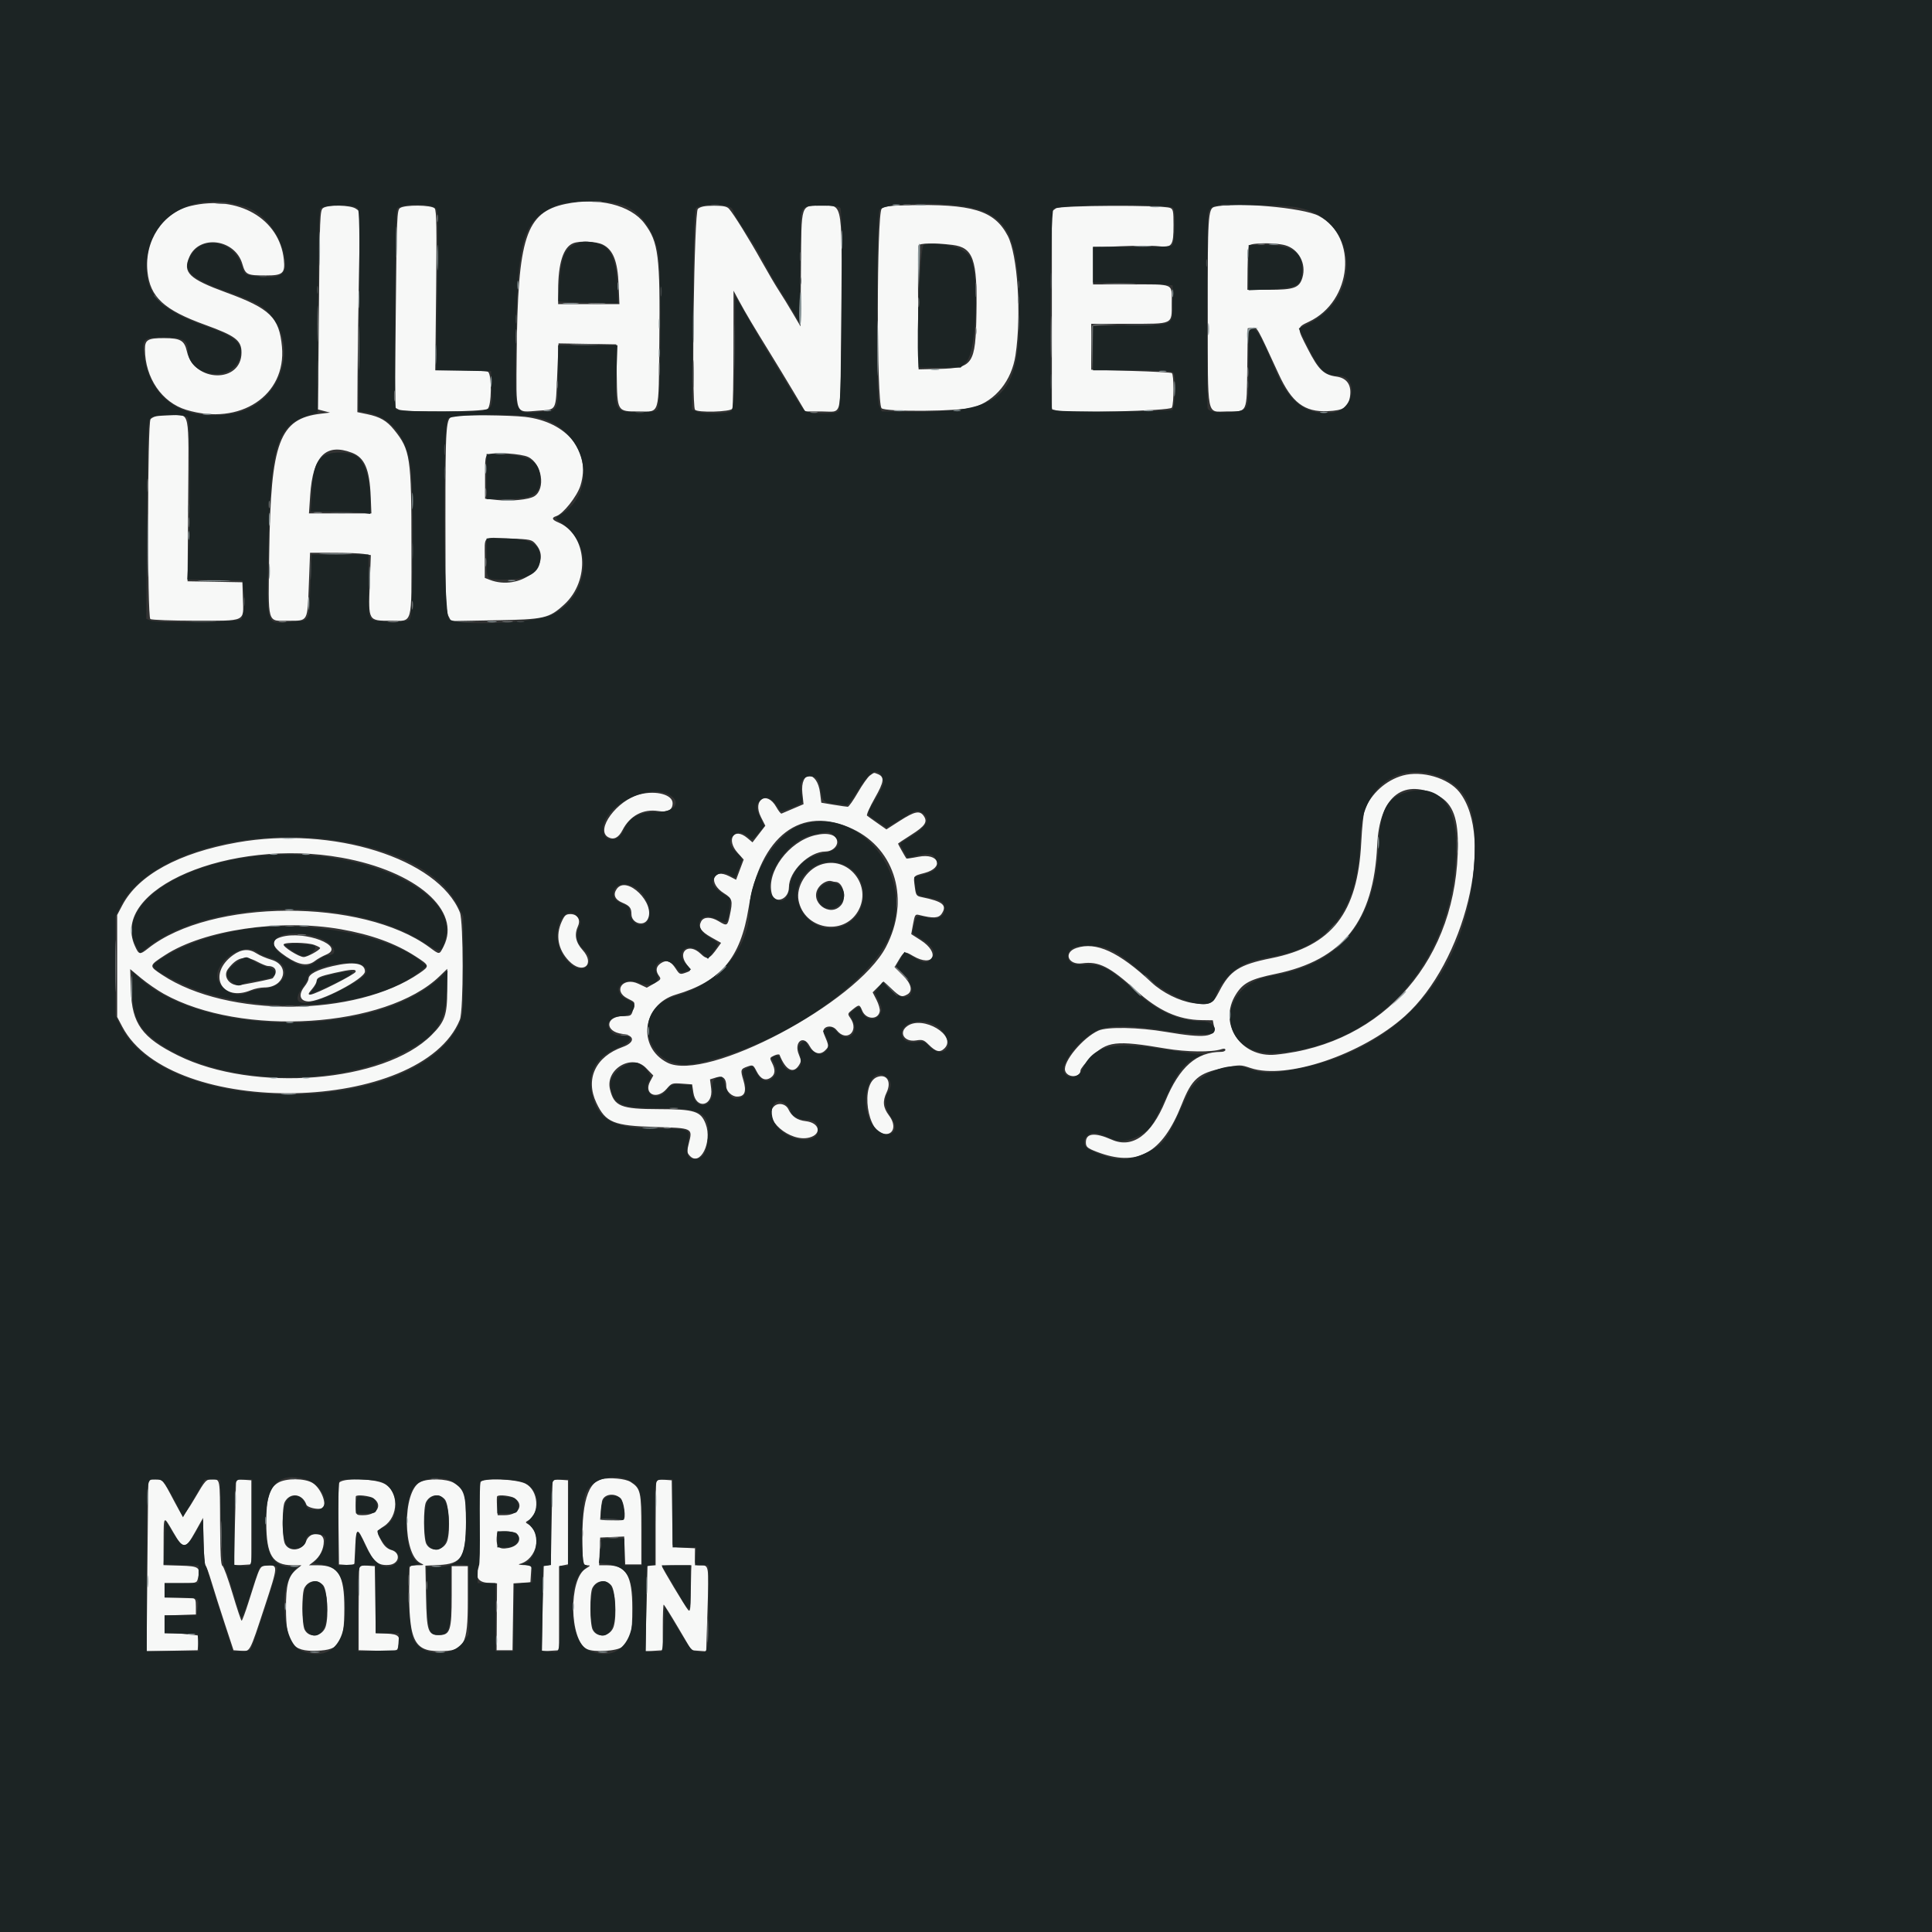 <svg id="svg" version="1.1" width="400" height="400" viewBox="0 0 400 400" xmlns="http://www.w3.org/2000/svg" xmlns:xlink="http://www.w3.org/1999/xlink" ><rect x="0" y="0" width="400" height="400" fill="#333333" stroke="none"/><g id="svgg"><path id="path0" d="M117.088 42.227 C 108.866 43.963,107.185 49.124,106.974 73.281 C 106.861 86.239,106.535 85.386,111.465 85.027 C 115.319 84.746,115.045 85.271,115.367 77.539 L 115.636 71.093 121.614 71.195 L 127.593 71.296 127.687 77.593 C 127.801 85.253,127.761 85.185,132.192 85.185 C 136.702 85.185,136.342 86.379,136.505 70.906 C 136.695 52.926,136.348 50.139,133.440 46.271 C 130.572 42.454,123.866 40.796,117.088 42.227 M39.531 42.625 C 33.749 43.987,29.872 49.839,30.526 56.218 C 31.068 61.516,33.939 64.166,42.481 67.258 C 48.769 69.534,50.000 70.473,50.000 72.991 C 50.000 79.412,40.169 79.227,38.701 72.778 C 38.177 70.475,37.386 70.013,33.957 70.005 C 30.596 69.998,29.998 70.350,30.009 72.328 C 30.043 78.238,33.515 83.321,38.567 84.855 C 49.693 88.234,59.316 81.880,58.377 71.775 C 57.814 65.717,55.928 63.883,46.852 60.565 C 39.129 57.741,37.770 56.428,39.209 53.174 C 41.282 48.490,48.673 49.483,50.174 54.647 C 50.826 56.889,51.104 57.024,55.066 57.032 C 58.550 57.039,59.061 56.585,58.767 53.742 C 57.893 45.275,49.319 40.319,39.531 42.625 M187.722 42.499 C 183.950 42.592,182.938 42.731,182.536 43.215 C 181.500 44.462,181.481 83.483,182.516 84.517 C 183.321 85.321,198.837 85.183,201.542 84.349 C 206.139 82.931,209.455 78.816,210.250 73.546 C 211.506 65.207,210.696 52.740,208.642 48.825 C 205.873 43.545,201.305 42.164,187.722 42.499 M66.879 43.082 C 66.250 43.542,66.198 44.845,66.026 64.172 L 65.843 84.772 67.088 85.098 L 68.333 85.424 66.418 85.654 C 57.840 86.684,56.052 91.478,55.744 114.266 C 55.535 129.692,55.202 128.519,59.796 128.519 C 63.803 128.519,63.649 128.799,63.944 120.985 L 64.191 114.444 69.040 114.449 C 71.707 114.451,74.539 114.560,75.334 114.691 L 76.778 114.930 76.550 120.996 C 76.265 128.587,76.225 128.519,80.899 128.519 C 85.553 128.519,85.185 129.833,85.184 113.214 C 85.182 94.634,84.964 93.165,81.585 88.976 C 80.077 87.106,78.675 86.297,75.975 85.741 L 73.987 85.331 74.029 77.758 C 74.052 73.593,74.180 64.254,74.313 57.004 L 74.554 43.822 73.676 43.208 C 72.574 42.435,67.882 42.349,66.879 43.082 M82.812 43.077 C 82.194 43.529,82.137 44.926,81.950 63.962 L 81.749 84.363 82.533 84.783 C 83.714 85.415,100.072 85.300,100.956 84.653 C 101.793 84.042,101.860 77.506,101.035 76.982 C 100.771 76.815,98.206 76.675,95.335 76.672 L 90.115 76.667 90.294 60.193 C 90.435 47.263,90.373 43.598,90.006 43.156 C 89.395 42.419,83.796 42.357,82.812 43.077 M144.488 43.241 C 143.715 43.885,143.140 83.603,143.887 84.811 C 144.300 85.479,151.364 85.286,151.627 84.599 C 151.751 84.277,151.856 78.652,151.860 72.099 L 151.869 60.185 153.072 62.407 C 154.406 64.873,156.036 67.614,159.455 73.148 C 160.714 75.185,162.862 78.727,164.229 81.019 L 166.714 85.185 170.169 85.185 C 174.416 85.185,173.952 86.820,174.109 71.296 C 174.418 40.726,174.675 42.593,170.155 42.593 C 165.671 42.593,165.939 41.777,165.832 55.731 L 165.741 67.574 164.114 64.806 C 163.220 63.283,161.941 61.204,161.272 60.185 C 160.603 59.167,158.985 56.417,157.677 54.074 C 155.135 49.522,151.893 44.303,150.947 43.241 C 150.503 42.742,149.782 42.593,147.819 42.593 C 145.932 42.593,145.064 42.762,144.488 43.241 M218.611 43.143 L 217.778 43.746 217.778 64.240 L 217.778 84.735 218.750 84.979 C 221.176 85.587,242.255 85.076,242.617 84.399 C 243.067 83.558,243.067 77.516,242.617 77.238 C 242.427 77.120,238.594 76.917,234.099 76.786 L 225.926 76.549 225.926 71.793 L 225.926 67.037 233.543 67.037 C 243.058 67.037,242.593 67.255,242.593 62.804 C 242.593 58.548,243.353 58.889,233.859 58.889 L 226.296 58.889 226.296 55.058 L 226.296 51.226 232.027 50.979 C 235.179 50.843,238.704 50.843,239.860 50.979 C 242.673 51.310,242.963 50.899,242.963 46.584 C 242.963 43.680,242.882 43.279,242.243 43.044 C 240.550 42.418,219.491 42.507,218.611 43.143 M251.410 42.844 C 250.132 43.181,250.017 45.027,250.053 64.740 C 250.094 87.122,249.717 85.185,254.030 85.185 C 258.339 85.185,258.115 85.668,258.233 76.111 L 258.333 67.963 259.282 67.853 C 260.302 67.734,260.138 67.445,264.732 77.443 C 267.448 83.353,270.073 85.344,274.864 85.127 C 278.181 84.976,279.138 84.368,279.493 82.182 C 279.887 79.752,278.901 78.270,276.687 77.966 C 274.064 77.605,272.991 76.568,270.771 72.247 C 268.457 67.742,268.454 67.817,271.037 66.589 C 279.967 62.342,281.191 49.096,273.060 44.708 C 269.856 42.979,255.564 41.749,251.410 42.844 M124.815 50.649 C 126.942 51.711,127.878 54.091,128.078 58.947 L 128.243 62.963 121.899 62.963 L 115.556 62.963 115.558 60.093 C 115.562 54.505,116.619 51.188,118.657 50.365 C 120.044 49.805,123.438 49.961,124.815 50.649 M197.192 50.706 C 201.507 51.243,202.363 53.676,202.165 64.835 C 201.977 75.442,201.466 76.206,194.444 76.378 L 190.185 76.481 190.088 63.891 C 190.034 56.967,190.070 51.092,190.169 50.836 C 190.369 50.314,193.570 50.255,197.192 50.706 M266.066 50.773 C 268.888 51.557,270.514 54.601,269.651 57.483 C 269.015 59.604,267.916 60.000,262.665 60.000 L 258.256 60.000 258.295 55.648 C 258.316 53.255,258.468 51.088,258.633 50.833 C 259.010 50.251,264.037 50.210,266.066 50.773 M32.342 86.184 C 31.898 86.270,31.371 86.539,31.171 86.781 C 30.518 87.571,30.477 127.755,31.129 128.167 C 31.425 128.354,35.613 128.510,40.437 128.513 C 51.055 128.520,50.443 128.804,50.291 123.942 L 50.185 120.556 44.508 120.453 L 38.831 120.351 38.953 103.665 C 39.093 84.426,39.387 85.887,35.392 85.976 C 34.158 86.004,32.785 86.097,32.342 86.184 M93.825 86.184 C 92.314 86.478,92.222 87.696,92.222 107.481 C 92.222 123.899,92.297 126.478,92.805 127.459 L 93.387 128.585 102.342 128.429 C 112.721 128.249,113.662 128.036,116.816 125.153 C 122.282 120.158,121.584 110.645,115.568 108.153 C 114.272 107.617,114.138 107.184,115.165 106.858 C 116.589 106.406,119.472 102.771,120.173 100.544 C 122.393 93.485,117.429 87.325,108.704 86.314 C 105.511 85.944,95.505 85.856,93.825 86.184 M72.846 93.728 C 75.500 94.734,76.519 97.117,76.755 102.870 L 76.895 106.296 70.431 106.296 L 63.968 106.296 64.224 102.500 C 64.767 94.420,67.455 91.686,72.846 93.728 M109.344 94.607 C 112.202 95.963,113.035 101.220,110.634 102.744 C 109.516 103.453,105.753 103.824,102.839 103.511 L 100.431 103.254 100.425 98.828 C 100.419 94.626,100.460 94.385,101.228 94.062 C 102.411 93.565,107.928 93.935,109.344 94.607 M110.942 112.687 C 114.660 117.010,107.591 122.454,101.389 120.044 L 100.370 119.648 100.370 115.626 C 100.370 110.758,99.764 111.260,105.371 111.481 C 109.931 111.661,110.090 111.696,110.942 112.687 M180.116 160.553 C 179.682 160.857,178.558 162.440,177.617 164.071 C 176.676 165.702,175.734 167.037,175.524 167.037 C 175.314 167.037,173.995 166.847,172.592 166.616 L 170.041 166.194 169.786 164.160 C 169.195 159.431,165.615 159.497,166.121 164.227 L 166.365 166.502 164.212 167.418 C 163.027 167.921,161.944 168.384,161.804 168.445 C 161.665 168.507,161.179 167.895,160.724 167.086 C 158.763 163.597,155.726 165.576,157.542 169.159 L 158.453 170.957 157.125 172.679 L 155.797 174.401 154.722 173.497 C 151.963 171.176,150.253 173.813,152.728 176.573 L 153.974 177.963 153.188 180.054 L 152.402 182.145 150.987 181.419 C 147.530 179.646,146.552 182.847,149.907 184.949 C 151.652 186.042,151.757 186.459,151.080 189.611 C 150.629 191.714,150.503 191.777,148.805 190.742 C 147.218 189.774,145.700 189.780,145.178 190.755 C 144.531 191.962,145.077 192.831,147.255 194.061 L 149.292 195.210 148.575 196.216 C 146.856 198.628,146.420 198.784,145.067 197.472 C 142.603 195.084,140.118 197.056,142.222 199.731 C 143.175 200.942,143.169 200.967,141.844 201.429 C 140.799 201.793,140.671 201.734,139.900 200.541 C 138.881 198.964,138.015 198.648,136.834 199.422 C 135.812 200.092,135.677 201.000,136.445 202.050 C 136.921 202.701,136.838 202.832,135.437 203.627 L 133.910 204.494 132.159 203.674 C 128.986 202.188,126.816 205.168,129.937 206.727 C 131.566 207.541,131.515 207.439,131.084 209.002 C 130.722 210.314,130.639 210.370,129.083 210.370 C 125.277 210.370,125.106 213.622,128.889 214.064 C 131.485 214.368,131.502 215.852,128.921 216.769 C 123.300 218.765,121.132 223.368,123.473 228.333 C 125.394 232.406,127.056 233.085,135.701 233.330 C 143.421 233.550,143.427 233.552,142.629 236.663 C 142.192 238.369,142.209 238.630,142.796 239.279 C 144.935 241.643,147.537 236.461,146.101 232.699 C 145.092 230.057,143.797 229.648,136.413 229.638 C 128.518 229.627,127.138 229.065,126.286 225.511 C 125.291 221.367,130.815 218.090,133.731 221.095 L 135.260 222.670 134.618 223.862 C 133.186 226.521,135.983 227.814,138.020 225.434 C 139.026 224.258,139.170 224.209,141.186 224.356 L 143.298 224.511 143.547 226.173 C 144.091 229.798,147.698 229.048,147.242 225.404 L 147.001 223.469 148.335 223.059 C 149.693 222.643,150.370 223.270,150.370 224.942 C 150.370 225.939,151.539 227.037,152.601 227.037 C 154.207 227.037,154.606 226.004,153.909 223.656 C 153.261 221.475,153.310 221.321,154.816 220.796 C 155.877 220.426,155.964 220.475,156.652 221.823 C 157.473 223.432,158.491 223.867,159.606 223.086 C 160.505 222.456,160.578 221.475,159.832 220.033 C 159.317 219.037,159.337 218.973,160.285 218.540 C 160.830 218.292,161.331 218.227,161.398 218.396 C 162.627 221.511,164.202 222.391,165.367 220.613 C 165.911 219.782,165.913 219.576,165.390 218.323 C 164.326 215.776,166.309 214.145,167.586 216.517 C 168.468 218.155,169.781 218.532,170.856 217.457 C 171.672 216.640,171.672 216.637,170.572 214.009 C 169.965 212.558,172.168 211.940,173.208 213.269 C 175.262 215.894,177.970 213.507,176.049 210.764 C 175.451 209.911,175.467 209.853,176.512 209.017 C 177.889 207.915,177.966 207.924,178.520 209.264 C 179.299 211.143,181.874 211.199,182.152 209.342 C 182.215 208.921,181.908 207.873,181.470 207.014 L 180.673 205.452 181.798 204.327 L 182.923 203.202 184.601 204.749 C 186.395 206.403,186.688 206.509,187.802 205.913 C 189.069 205.235,188.706 203.671,186.863 201.863 L 185.207 200.237 185.996 198.915 C 187.208 196.885,187.246 196.872,189.023 197.913 C 193.297 200.418,194.792 197.324,190.603 194.644 L 188.660 193.401 189.043 191.311 C 189.394 189.393,189.495 189.238,190.269 189.432 C 193.245 190.179,194.354 190.112,194.988 189.144 C 196.131 187.399,195.192 186.629,190.842 185.744 C 189.738 185.519,189.630 185.364,189.407 183.682 C 189.086 181.267,189.013 181.375,191.414 180.741 C 195.584 179.640,194.411 176.540,190.145 177.388 C 188.823 177.650,187.697 177.804,187.642 177.729 C 187.421 177.430,185.926 174.766,185.926 174.673 C 185.926 174.618,187.157 173.794,188.661 172.841 C 191.550 171.011,192.108 170.160,191.234 168.913 C 190.427 167.760,189.351 167.984,186.298 169.941 L 183.522 171.720 181.668 170.424 C 180.649 169.711,179.677 169.012,179.509 168.869 C 179.341 168.727,180.061 167.102,181.110 165.257 C 183.090 161.776,183.192 160.822,181.647 160.229 C 180.893 159.940,181.035 159.910,180.116 160.553 M290.439 160.563 C 286.968 161.525,283.915 164.267,282.542 167.657 C 282.309 168.233,281.988 171.287,281.828 174.444 C 281.091 189.020,275.758 195.871,263.191 198.386 C 256.588 199.708,254.619 200.964,252.431 205.250 C 251.064 207.925,250.463 208.197,247.037 207.684 C 244.168 207.254,240.697 205.532,238.423 203.410 C 231.619 197.060,226.955 194.918,222.871 196.266 C 220.101 197.180,221.105 199.853,224.065 199.446 C 227.472 198.977,229.779 200.143,235.231 205.088 C 239.849 209.277,243.949 211.131,248.752 211.204 L 251.102 211.239 251.340 212.512 C 251.757 214.736,249.419 215.007,241.481 213.657 C 235.691 212.672,229.249 212.545,227.407 213.380 C 224.192 214.837,220.055 219.802,220.518 221.648 C 220.908 223.203,223.704 223.182,223.704 221.624 C 223.704 221.309,224.677 220.079,225.866 218.890 C 229.211 215.545,231.003 215.335,241.296 217.082 C 245.672 217.824,250.865 217.889,252.870 217.226 C 253.402 217.051,253.704 217.101,253.704 217.364 C 253.704 217.592,253.317 217.778,252.845 217.778 C 247.731 217.778,244.194 220.890,241.271 227.963 C 238.347 235.040,234.444 237.848,230.165 235.955 C 226.672 234.410,224.815 234.601,224.815 236.505 C 224.815 237.451,225.117 237.716,227.037 238.457 C 235.454 241.705,240.617 238.845,244.643 228.704 C 246.790 223.296,248.061 222.191,253.391 221.099 C 256.738 220.413,256.819 220.414,258.938 221.128 C 266.322 223.615,281.997 218.339,290.857 210.383 C 303.301 199.209,309.578 173.431,302.152 163.994 C 299.855 161.075,294.380 159.471,290.439 160.563 M297.285 164.495 C 300.540 166.029,301.812 168.849,301.836 174.582 C 301.932 198.379,286.625 216.137,264.104 218.356 C 256.853 219.070,252.102 211.830,255.896 205.847 C 257.395 203.484,258.922 202.702,264.138 201.626 C 278.064 198.753,284.421 190.691,285.133 175.000 C 285.578 165.194,290.232 161.171,297.285 164.495 M132.488 164.457 C 127.752 165.644,123.171 171.859,125.940 173.341 C 127.069 173.945,128.077 173.444,128.873 171.882 C 130.406 168.877,133.155 167.418,136.326 167.925 C 138.269 168.236,139.259 167.686,139.259 166.296 C 139.259 164.529,135.872 163.609,132.488 164.457 M176.550 171.640 C 185.476 175.879,188.451 186.458,183.422 196.073 C 177.356 207.671,146.242 224.129,138.168 220.010 C 131.855 216.790,132.961 207.974,139.936 205.921 C 149.258 203.177,153.320 198.346,154.980 188.029 C 157.395 173.022,165.882 166.574,176.550 171.640 M168.704 172.937 C 163.305 174.243,158.655 180.510,159.775 184.972 C 160.359 187.299,163.333 186.255,163.333 183.723 C 163.333 180.396,167.530 176.296,170.935 176.296 C 172.175 176.296,173.333 175.356,173.333 174.349 C 173.333 172.835,171.473 172.267,168.704 172.937 M49.074 174.423 C 37.019 176.567,28.616 181.163,25.329 187.411 L 24.259 189.444 24.259 200.000 L 24.259 210.556 25.329 212.589 C 35.390 231.711,87.276 230.614,95.213 211.111 C 95.977 209.234,95.977 190.766,95.213 188.889 C 90.672 177.732,68.883 170.900,49.074 174.423 M70.741 177.576 C 86.215 180.360,95.618 188.543,91.844 195.941 C 90.939 197.716,91.066 197.709,88.877 196.102 C 75.028 185.937,43.672 186.064,30.687 196.339 C 28.932 197.729,28.762 197.698,27.927 195.843 C 22.623 184.067,47.598 173.411,70.741 177.576 M169.815 179.058 C 166.916 180.116,164.802 183.581,165.331 186.404 C 166.456 192.398,174.563 193.906,177.620 188.690 C 180.738 183.369,175.549 176.966,169.815 179.058 M172.993 182.593 C 174.556 182.593,175.373 185.913,174.167 187.365 C 171.868 190.134,167.419 186.708,169.484 183.760 C 170.149 182.811,171.410 182.184,172.160 182.431 C 172.431 182.520,172.806 182.593,172.993 182.593 M127.684 184.056 C 126.877 185.208,127.295 186.240,128.830 186.881 C 130.370 187.524,130.727 187.974,130.735 189.278 C 130.746 191.126,133.245 191.919,134.089 190.343 C 135.838 187.074,129.753 181.102,127.684 184.056 M116.286 190.833 C 114.995 193.677,115.523 196.564,117.765 198.920 C 120.596 201.896,123.366 199.729,120.619 196.688 C 119.164 195.078,118.862 193.500,119.668 191.731 C 120.270 190.409,119.549 189.259,118.117 189.259 C 117.163 189.259,116.897 189.488,116.286 190.833 M70.556 192.388 C 76.863 193.496,81.858 195.309,86.019 197.998 C 88.985 199.916,89.004 200.001,86.823 201.501 C 73.637 210.573,47.115 210.757,33.624 201.869 C 30.756 199.979,30.758 199.960,34.206 197.726 C 42.234 192.522,58.076 190.196,70.556 192.388 M58.183 194.009 C 55.855 194.707,56.205 196.009,59.276 198.071 C 61.909 199.839,63.743 200.103,65.234 198.930 C 65.723 198.545,66.759 197.965,67.535 197.641 C 71.703 195.899,63.068 192.546,58.183 194.009 M65.066 195.630 C 65.743 195.875,66.289 196.166,66.281 196.278 C 66.248 196.703,63.618 198.148,62.877 198.148 C 61.898 198.148,58.451 195.964,58.727 195.518 C 59.028 195.030,63.634 195.112,65.066 195.630 M48.262 197.738 C 42.834 201.670,45.850 207.561,51.980 205.000 C 52.711 204.694,53.944 204.444,54.721 204.444 C 58.970 204.444,60.148 199.864,56.195 198.709 C 55.130 198.398,53.759 197.813,53.148 197.408 C 51.578 196.367,50.008 196.473,48.262 197.738 M53.184 199.074 C 54.141 199.583,55.161 200.000,55.450 200.000 C 57.131 200.000,57.603 201.198,56.451 202.542 C 56.349 202.662,52.953 203.374,49.811 203.935 C 47.661 204.319,46.002 202.205,47.206 200.616 C 49.046 198.188,50.710 197.759,53.184 199.074 M68.889 200.014 C 65.685 200.752,63.894 201.695,63.882 202.651 C 63.879 202.944,63.496 203.666,63.031 204.256 C 61.761 205.872,62.051 207.192,63.708 207.332 C 66.202 207.542,75.556 202.652,75.556 201.138 C 75.556 199.399,73.248 199.010,68.889 200.014 M33.888 205.754 C 49.994 214.761,79.900 212.852,91.019 202.108 L 92.593 200.587 92.593 204.991 C 92.593 210.140,92.106 211.539,89.359 214.286 C 79.504 224.141,52.592 226.312,36.852 218.521 C 29.414 214.840,27.314 211.939,27.096 205.045 L 26.956 200.646 29.211 202.523 C 30.451 203.555,32.556 205.009,33.888 205.754 M73.625 201.204 C 73.457 201.757,65.294 205.885,64.319 205.909 C 63.721 205.924,63.755 205.787,64.597 204.786 C 65.124 204.160,65.556 203.419,65.556 203.142 C 65.556 202.409,66.152 202.134,69.259 201.432 C 72.712 200.653,73.810 200.595,73.625 201.204 M187.860 212.428 C 185.974 213.750,187.206 215.801,189.652 215.410 C 190.982 215.197,191.277 215.294,192.248 216.265 C 193.766 217.783,194.612 217.981,195.556 217.037 C 198.195 214.397,191.108 210.153,187.860 212.428 M181.621 222.984 C 178.045 224.307,179.518 234.815,183.279 234.815 C 185.136 234.815,185.527 232.887,184.064 230.953 C 182.820 229.308,182.686 228.014,183.568 226.163 C 184.625 223.946,183.589 222.256,181.621 222.984 M160.232 229.080 C 157.751 231.561,163.562 236.621,167.609 235.504 C 170.217 234.784,169.679 232.449,166.831 232.128 C 165.040 231.926,163.954 231.181,163.225 229.653 C 162.680 228.510,161.103 228.209,160.232 229.080 M124.522 306.269 C 121.286 307.092,120.117 312.419,120.716 323.611 C 120.730 323.866,121.116 324.075,121.574 324.075 C 122.328 324.077,122.298 324.144,121.260 324.777 C 117.710 326.941,117.879 339.547,121.481 341.403 C 122.958 342.163,127.871 341.847,128.889 340.926 C 130.644 339.338,130.913 338.277,130.911 332.963 C 130.908 326.157,129.673 324.079,125.633 324.075 L 124.043 324.074 124.151 321.204 L 124.259 318.333 126.743 318.224 L 129.228 318.115 129.336 321.002 L 129.444 323.889 131.111 323.889 L 132.778 323.889 132.778 316.649 C 132.778 308.810,132.637 308.182,130.579 306.833 C 129.520 306.139,126.236 305.833,124.522 306.269 M30.708 306.389 C 30.691 306.440,30.604 314.444,30.515 324.177 L 30.355 341.872 35.640 341.769 L 40.926 341.667 41.037 340.146 L 41.148 338.626 39.185 338.390 C 38.106 338.261,36.514 338.153,35.648 338.151 L 34.074 338.148 34.074 336.311 L 34.074 334.473 37.315 334.366 L 40.556 334.259 40.556 332.600 C 40.556 331.199,40.440 330.934,39.815 330.904 C 39.407 330.884,37.949 330.839,36.574 330.804 L 34.074 330.741 34.074 329.259 L 34.074 327.778 37.400 327.778 C 40.602 327.778,40.735 327.744,40.950 326.890 C 41.550 324.498,41.251 324.269,37.389 324.154 L 33.853 324.049 33.871 319.248 C 33.892 313.610,33.815 313.687,35.866 317.227 C 37.959 320.840,38.374 320.831,40.437 317.130 L 42.037 314.259 42.141 319.059 C 42.199 321.699,42.374 323.949,42.531 324.059 C 42.688 324.169,43.264 325.759,43.813 327.593 C 44.361 329.426,45.607 333.343,46.581 336.296 L 48.353 341.667 49.893 341.779 C 51.830 341.921,51.615 342.323,54.845 332.502 C 57.586 324.165,57.598 323.955,55.329 324.141 C 53.715 324.274,53.952 323.811,51.440 331.759 C 50.780 333.847,50.144 335.555,50.027 335.553 C 49.910 335.552,49.066 333.031,48.150 329.951 C 47.235 326.872,46.288 324.276,46.046 324.183 C 45.725 324.060,45.596 321.695,45.569 315.471 C 45.527 305.897,45.601 306.296,43.873 306.296 C 42.653 306.296,42.518 306.445,40.323 310.206 C 39.069 312.357,37.918 313.982,37.766 313.818 C 37.614 313.653,36.833 312.269,36.031 310.741 C 33.698 306.301,33.694 306.296,32.133 306.296 C 31.367 306.296,30.726 306.338,30.708 306.389 M48.876 306.368 C 48.869 306.430,48.766 310.450,48.648 315.300 L 48.433 324.118 50.235 324.004 L 52.037 323.889 52.037 315.185 L 52.037 306.481 50.463 306.368 C 49.597 306.305,48.883 306.305,48.876 306.368 M57.556 306.999 C 55.714 308.122,55.121 310.157,55.135 315.311 C 55.152 321.998,56.424 324.054,60.556 324.070 L 62.407 324.078 61.396 324.909 C 59.680 326.320,59.196 328.124,59.209 333.066 C 59.227 340.271,60.474 341.967,65.610 341.772 C 70.401 341.590,71.289 340.213,71.289 332.963 C 71.289 326.043,70.072 324.079,65.783 324.075 L 63.974 324.074 64.957 323.301 C 66.261 322.275,67.037 320.705,67.037 319.092 C 67.037 317.073,64.113 317.057,63.384 319.073 C 62.664 321.063,59.896 321.415,58.996 319.630 C 58.405 318.457,58.367 312.091,58.944 310.994 C 60.043 308.908,62.618 309.215,63.434 311.530 C 63.637 312.106,65.708 312.604,66.626 312.297 C 67.920 311.866,66.570 308.160,64.704 307.022 C 63.079 306.031,59.164 306.018,57.556 306.999 M70.196 307.083 C 70.079 307.567,70.029 311.546,70.084 315.926 L 70.185 323.889 71.759 324.003 C 72.851 324.082,73.347 323.968,73.376 323.632 C 73.400 323.366,73.447 322.481,73.481 321.667 C 73.721 315.952,73.827 315.874,75.760 319.994 C 77.357 323.396,78.261 324.163,80.481 324.002 C 82.665 323.843,83.087 321.519,81.042 320.915 C 80.199 320.666,79.571 320.102,78.993 319.074 C 77.904 317.136,77.925 317.002,79.477 315.997 C 82.567 313.995,82.620 308.778,79.566 307.183 C 77.357 306.029,70.468 305.956,70.196 307.083 M86.949 306.876 C 83.296 308.858,83.364 321.791,87.037 323.606 C 87.921 324.043,87.892 324.063,86.389 324.069 C 85.146 324.073,84.811 324.210,84.797 324.722 C 84.392 339.321,85.300 341.852,90.943 341.852 C 96.174 341.852,96.852 340.642,96.852 331.296 L 96.852 324.259 95.185 324.259 L 93.519 324.259 93.519 330.386 C 93.519 337.489,93.197 338.519,90.975 338.519 C 88.601 338.519,88.350 337.797,88.205 330.559 L 88.076 324.159 90.857 324.018 C 95.594 323.779,96.474 322.395,96.474 315.185 C 96.474 309.561,96.092 308.320,93.964 307.022 C 92.497 306.128,88.482 306.044,86.949 306.876 M99.491 306.865 C 99.352 307.227,99.260 311.206,99.288 315.706 C 99.315 320.207,99.225 324.165,99.087 324.502 C 98.298 326.435,98.982 327.587,100.988 327.703 L 102.902 327.814 102.859 334.741 L 102.816 341.667 104.464 341.667 L 106.111 341.667 106.212 334.742 L 106.312 327.818 108.064 327.705 L 109.815 327.593 109.928 325.833 L 110.041 324.074 108.446 324.031 C 107.569 324.007,107.178 323.905,107.577 323.804 C 111.217 322.879,112.398 317.401,109.352 315.574 C 108.735 315.204,108.735 315.167,109.352 314.796 C 111.831 313.309,111.504 308.582,108.825 307.183 C 106.934 306.195,99.840 305.953,99.491 306.865 M114.422 306.553 C 114.357 307.421,114.195 314.528,114.138 318.981 C 114.077 323.806,114.035 324.074,113.333 324.074 C 112.926 324.074,112.587 324.116,112.580 324.167 C 112.573 324.218,112.470 328.228,112.352 333.078 L 112.137 341.896 113.939 341.781 L 115.741 341.667 115.741 332.963 L 115.741 324.259 116.667 324.071 L 117.593 323.882 117.593 315.182 L 117.593 306.481 116.019 306.368 C 115.153 306.305,114.434 306.388,114.422 306.553 M135.880 306.740 C 135.804 307.005,135.741 311.013,135.741 315.647 L 135.741 324.072 134.907 324.073 C 134.449 324.074,134.070 324.116,134.064 324.167 C 134.059 324.218,133.957 328.227,133.838 333.078 L 133.621 341.896 135.422 341.781 L 137.222 341.667 137.222 336.944 C 137.222 334.347,137.306 332.223,137.407 332.224 C 137.509 332.226,138.846 334.351,140.377 336.947 L 143.161 341.667 144.685 341.778 L 146.208 341.890 146.480 333.386 C 146.778 324.058,146.780 324.074,145.047 324.074 C 143.853 324.074,143.843 324.058,143.866 322.315 L 143.889 320.556 141.574 320.445 C 139.337 320.339,139.259 320.302,139.246 319.334 C 139.239 318.784,139.198 315.667,139.154 312.407 L 139.074 306.481 137.547 306.370 C 136.533 306.296,135.973 306.420,135.880 306.740 M128.490 310.210 C 129.202 310.886,129.659 314.456,129.063 314.685 C 128.820 314.778,127.639 314.804,126.440 314.742 L 124.259 314.630 124.358 313.148 C 124.412 312.333,124.542 311.284,124.647 310.817 C 124.980 309.332,127.197 308.982,128.490 310.210 M77.325 310.206 C 79.324 311.606,78.055 313.704,75.210 313.704 C 73.596 313.704,73.630 313.764,73.630 310.926 C 73.630 310.417,73.646 309.917,73.667 309.815 C 73.754 309.378,76.573 309.680,77.325 310.206 M92.072 310.409 C 92.938 311.366,93.282 316.733,92.619 318.946 C 91.987 321.058,89.196 321.495,88.255 319.630 C 87.664 318.457,87.626 312.091,88.204 310.994 C 89.040 309.404,90.907 309.122,92.072 310.409 M106.584 310.206 C 108.569 311.596,107.316 313.704,104.505 313.704 L 103.034 313.704 102.906 311.821 C 102.836 310.785,102.847 309.869,102.932 309.784 C 103.320 309.396,105.845 309.688,106.584 310.206 M106.963 317.481 C 108.137 318.656,107.312 320.109,105.247 320.500 C 103.118 320.904,102.570 320.178,102.917 317.407 C 102.982 316.883,106.427 316.946,106.963 317.481 M74.399 324.518 C 74.322 324.783,74.259 328.750,74.259 333.333 L 74.259 341.667 78.231 341.772 C 82.166 341.876,82.204 341.869,82.428 340.976 C 82.977 338.787,82.602 338.343,80.101 338.223 L 77.794 338.113 77.693 331.186 L 77.593 324.259 76.065 324.148 C 75.051 324.074,74.491 324.198,74.399 324.518 M143.099 325.278 C 143.072 325.940,143.031 328.142,143.007 330.172 C 142.970 333.279,142.885 333.777,142.467 333.320 C 141.927 332.729,137.037 324.574,137.037 324.264 C 137.037 324.160,138.412 324.074,140.093 324.074 L 143.148 324.074 143.099 325.278 M66.887 328.187 C 67.753 329.143,68.097 334.511,67.434 336.724 C 66.801 338.835,64.011 339.273,63.070 337.407 C 62.479 336.235,62.441 329.869,63.018 328.772 C 63.855 327.182,65.722 326.900,66.887 328.187 M126.517 328.187 C 127.383 329.143,127.727 334.511,127.064 336.724 C 126.431 338.835,123.640 339.273,122.700 337.407 C 122.109 336.235,122.070 329.869,122.648 328.772 C 123.485 327.182,125.351 326.900,126.517 328.187 " stroke="none" fill="#f7f8f7" fill-rule="evenodd"></path><path id="path1" d="M0.000 200.000 L 0.000 400.000 200.000 400.000 L 400.000 400.000 400.000 200.000 L 400.000 0.000 200.000 0.000 L 0.000 0.000 0.000 200.000 M128.737 42.394 C 132.384 43.482,135.517 47.709,136.298 52.593 C 136.988 56.914,136.816 84.076,136.093 84.803 C 135.693 85.205,134.672 85.341,132.162 85.326 C 127.309 85.296,127.359 85.381,127.626 77.559 L 127.834 71.481 121.695 71.481 L 115.556 71.481 115.556 77.383 C 115.556 85.096,115.583 85.031,112.195 85.273 C 106.285 85.696,106.600 86.563,106.826 70.507 C 107.119 49.671,108.259 45.704,114.815 42.710 C 117.525 41.472,125.073 41.301,128.737 42.394 M50.627 42.753 C 54.587 43.981,58.082 48.422,58.945 53.323 C 59.602 57.054,57.966 57.979,52.259 57.102 C 50.671 56.858,50.613 56.800,49.967 54.815 C 48.419 50.060,42.316 48.712,39.734 52.555 C 37.491 55.894,39.021 57.526,47.094 60.407 C 52.703 62.408,54.241 63.204,55.772 64.898 C 62.185 71.996,57.939 83.809,48.333 85.591 C 38.339 87.444,31.178 82.882,29.874 73.830 C 29.335 70.089,29.599 69.841,34.118 69.841 C 37.831 69.841,38.889 70.427,38.889 72.485 C 38.889 78.036,48.086 79.372,49.680 74.053 C 50.500 71.315,48.918 69.768,43.291 67.803 C 33.614 64.424,30.422 61.386,30.333 55.473 C 30.177 45.148,39.503 39.304,50.627 42.753 M74.012 43.082 C 74.414 43.402,74.482 47.295,74.382 64.313 L 74.259 85.152 75.741 85.399 C 80.792 86.242,84.044 90.157,85.000 96.546 C 85.711 101.300,85.591 127.520,84.855 128.256 C 84.202 128.909,77.709 128.859,76.909 128.195 C 76.382 127.758,76.296 126.786,76.296 121.251 L 76.296 114.815 70.415 114.815 L 64.534 114.815 64.279 121.019 C 63.948 129.075,64.278 128.383,60.621 128.688 C 54.821 129.171,55.225 130.445,55.584 112.778 C 56.000 92.281,57.387 87.920,64.126 85.924 L 65.741 85.445 65.834 64.500 C 65.893 51.114,66.061 43.420,66.299 43.183 C 67.156 42.326,72.965 42.249,74.012 43.082 M90.290 43.213 C 90.709 43.772,90.754 46.710,90.551 60.268 L 90.306 76.647 95.986 76.749 L 101.667 76.852 101.773 80.276 C 101.938 85.578,102.746 85.185,91.675 85.185 C 84.551 85.185,82.195 85.073,81.973 84.722 C 81.570 84.087,81.818 43.601,82.227 43.185 C 83.324 42.071,89.451 42.092,90.290 43.213 M151.364 43.020 C 151.633 43.242,151.852 43.596,151.852 43.807 C 151.852 44.017,152.634 45.372,153.590 46.817 C 156.146 50.681,156.777 51.728,158.523 55.000 C 159.393 56.630,160.811 59.046,161.676 60.370 C 162.540 61.694,163.763 63.694,164.393 64.815 L 165.539 66.852 165.637 58.519 C 165.691 53.935,165.736 48.733,165.738 46.958 C 165.742 42.714,165.901 42.556,170.157 42.556 C 172.253 42.556,173.601 42.724,173.972 43.032 C 174.665 43.607,174.328 84.234,173.623 85.093 C 173.020 85.826,167.250 85.716,166.490 84.956 C 166.161 84.626,164.607 82.210,163.038 79.587 C 161.469 76.964,159.736 74.109,159.188 73.242 C 158.639 72.376,157.622 70.667,156.928 69.444 C 156.233 68.222,154.891 65.893,153.944 64.268 L 152.222 61.314 152.183 69.639 C 152.130 80.667,151.949 84.437,151.441 85.049 C 150.932 85.662,145.755 85.754,144.237 85.177 L 143.241 84.798 143.452 64.221 C 143.600 49.762,143.788 43.493,144.081 43.139 C 144.855 42.207,150.278 42.118,151.364 43.020 M199.152 42.644 C 207.924 43.925,210.602 48.111,210.965 61.111 C 211.559 82.342,208.438 85.525,187.296 85.247 L 182.555 85.185 181.966 83.796 C 181.368 82.385,181.488 45.083,182.096 43.500 C 182.595 42.199,192.648 41.694,199.152 42.644 M242.869 43.039 C 243.453 43.523,243.286 50.195,242.675 50.807 C 242.430 51.051,239.394 51.170,234.294 51.133 L 226.296 51.076 226.296 54.797 L 226.296 58.519 231.759 58.567 C 234.764 58.594,238.472 58.719,240.000 58.845 L 242.778 59.074 242.778 62.555 C 242.778 67.513,243.345 67.200,234.104 67.342 L 226.296 67.461 226.296 72.064 L 226.296 76.667 234.399 76.667 C 241.085 76.667,242.581 76.762,242.955 77.212 C 243.529 77.904,243.335 84.221,242.721 84.835 C 242.267 85.289,219.064 85.371,217.896 84.923 C 217.160 84.641,217.375 43.959,218.116 43.217 C 219.016 42.317,241.801 42.153,242.869 43.039 M268.384 42.906 C 281.061 44.986,282.600 61.413,270.656 67.151 L 268.905 67.992 270.728 71.682 C 273.214 76.714,274.320 77.778,277.061 77.778 C 281.301 77.778,280.448 84.739,276.129 85.387 C 270.821 86.183,267.011 83.531,264.296 77.153 C 261.084 69.604,260.291 68.148,259.391 68.148 L 258.519 68.148 258.519 76.085 C 258.519 85.386,258.693 84.968,254.670 85.308 C 251.788 85.552,250.004 85.190,249.994 84.361 C 249.853 72.627,249.963 45.044,250.155 44.189 C 250.341 43.360,250.714 42.910,251.410 42.678 C 252.694 42.250,265.430 42.421,268.384 42.906 M118.901 50.649 C 116.905 51.656,116.328 53.049,115.881 57.948 C 115.663 60.328,115.545 62.335,115.618 62.408 C 115.691 62.481,118.498 62.594,121.857 62.659 L 127.963 62.778 127.852 59.815 C 127.614 53.497,126.491 51.045,123.519 50.360 C 121.353 49.860,120.340 49.923,118.901 50.649 M191.263 50.666 C 190.547 50.768,189.720 68.366,190.118 75.000 L 190.185 76.111 194.531 76.111 L 198.877 76.111 200.033 74.954 C 202.213 72.772,202.849 57.163,200.914 53.332 C 199.880 51.284,195.469 50.065,191.263 50.666 M258.519 55.416 L 258.519 60.091 262.870 59.912 C 268.687 59.672,269.630 59.086,269.630 55.710 C 269.630 52.231,267.357 50.741,262.049 50.741 L 258.519 50.741 258.519 55.416 M38.856 86.442 C 39.344 87.030,39.468 106.754,39.036 115.080 L 38.782 119.980 44.484 120.083 L 50.185 120.185 50.459 122.222 C 50.754 124.415,50.527 127.296,49.989 128.166 C 49.589 128.813,32.839 129.105,31.229 128.493 L 30.287 128.135 30.448 107.537 C 30.601 87.948,30.643 86.914,31.301 86.432 C 32.272 85.722,38.265 85.730,38.856 86.442 M110.556 86.292 C 121.359 88.052,124.689 102.060,115.458 106.914 C 114.892 107.212,115.028 107.415,116.482 108.440 C 123.048 113.068,121.928 123.353,114.435 127.227 C 110.959 129.024,94.543 129.728,92.963 128.148 C 91.763 126.949,91.596 87.972,92.785 86.659 C 93.543 85.822,106.080 85.563,110.556 86.292 M66.857 94.507 C 65.328 95.709,64.780 97.465,64.545 101.909 L 64.333 105.926 68.782 105.926 C 71.228 105.926,74.003 106.032,74.948 106.161 L 76.667 106.397 76.667 103.990 C 76.667 98.905,75.464 95.207,73.508 94.279 C 71.650 93.397,68.113 93.518,66.857 94.507 M100.741 98.663 L 100.741 103.333 104.574 103.333 C 110.222 103.333,111.852 102.422,111.852 99.263 C 111.852 95.723,109.919 94.334,104.722 94.141 L 100.741 93.992 100.741 98.663 M100.741 115.516 C 100.741 120.191,100.578 120.001,104.567 119.998 C 109.462 119.994,111.852 118.544,111.852 115.577 C 111.852 112.558,109.841 111.487,104.167 111.484 L 100.741 111.481 100.741 115.516 M182.580 160.716 C 183.215 161.905,183.036 162.564,181.296 165.429 C 179.252 168.796,179.231 168.463,181.594 170.055 L 183.558 171.378 186.595 169.519 C 189.308 167.858,189.731 167.705,190.567 168.086 C 192.698 169.057,192.212 170.917,189.359 172.710 C 188.184 173.449,186.997 174.203,186.721 174.387 C 186.314 174.658,186.379 174.997,187.069 176.196 L 187.918 177.671 189.908 177.151 C 192.152 176.565,193.151 176.744,193.736 177.837 C 194.553 179.365,193.871 180.321,191.489 180.983 L 189.289 181.595 189.507 183.297 C 189.778 185.410,189.725 185.362,192.367 185.872 C 194.984 186.376,195.556 186.791,195.556 188.185 C 195.556 189.786,194.244 190.498,192.176 190.021 C 189.790 189.471,189.753 189.488,189.303 191.275 C 189.075 192.180,188.889 193.000,188.889 193.097 C 188.889 193.194,189.514 193.647,190.278 194.104 C 193.307 195.916,193.994 197.175,192.720 198.582 C 191.886 199.504,191.237 199.430,189.090 198.166 L 187.254 197.085 186.399 198.591 L 185.544 200.096 187.216 201.884 C 190.617 205.519,187.851 208.339,184.301 204.856 L 182.739 203.323 181.924 204.426 L 181.108 205.530 181.917 207.194 C 182.587 208.574,182.653 209.018,182.301 209.789 C 181.463 211.629,178.971 211.267,178.318 209.210 C 178.043 208.345,177.709 208.341,176.662 209.189 C 175.866 209.833,175.857 209.904,176.436 211.022 C 178.004 214.055,175.562 216.089,173.282 213.649 C 172.290 212.587,172.114 212.526,171.301 212.961 L 170.409 213.438 171.104 214.802 C 171.917 216.394,171.527 217.666,170.063 218.201 C 169.185 218.522,167.410 217.231,166.988 215.964 C 166.649 214.948,165.105 216.329,165.376 217.407 C 166.072 220.181,166.029 220.656,165.022 221.316 C 163.707 222.178,162.446 221.597,161.810 219.837 C 161.313 218.465,161.180 218.373,160.225 218.740 C 159.711 218.937,159.708 219.076,160.194 220.018 C 160.902 221.387,160.885 222.190,160.128 223.026 C 158.969 224.307,157.510 223.869,156.524 221.944 C 155.818 220.567,155.900 220.600,154.622 221.182 C 153.893 221.514,153.707 221.811,153.869 222.386 C 154.552 224.810,154.555 226.411,153.876 226.907 C 152.224 228.115,150.822 227.246,150.049 224.537 C 149.802 223.671,149.534 222.963,149.454 222.963 C 147.980 222.963,147.322 223.798,147.506 225.435 C 147.951 229.378,143.887 230.148,143.359 226.221 L 143.148 224.650 141.049 224.565 C 139.049 224.484,138.903 224.541,137.974 225.759 C 135.979 228.374,132.652 226.160,134.592 223.508 C 135.197 222.680,132.914 219.993,131.618 220.008 C 128.912 220.040,126.107 222.651,126.404 224.861 C 126.923 228.734,128.434 229.420,136.481 229.435 C 145.389 229.452,147.032 230.444,146.570 235.530 C 146.295 238.568,145.644 239.788,144.225 239.926 C 142.453 240.100,142.015 239.289,142.453 236.642 C 142.943 233.681,142.989 233.704,136.524 233.704 C 127.578 233.704,124.211 232.164,122.816 227.433 C 121.320 222.361,123.089 218.888,128.231 216.799 C 130.838 215.740,131.214 214.444,128.915 214.444 C 127.901 214.444,127.165 214.202,126.667 213.704 C 125.057 212.094,126.214 210.370,128.905 210.370 C 130.490 210.370,131.995 208.421,131.042 207.602 C 130.978 207.547,130.387 207.227,129.728 206.892 C 126.265 205.131,128.769 202.022,132.421 203.548 C 134.643 204.476,136.901 203.379,136.071 201.775 C 134.690 199.104,137.923 197.774,139.876 200.209 C 140.857 201.432,141.015 201.500,142.007 201.123 L 143.077 200.716 142.094 199.689 C 139.572 197.057,142.410 194.759,145.139 197.224 L 146.576 198.523 147.481 197.317 C 149.010 195.280,149.012 195.297,147.040 194.192 C 143.185 192.030,144.602 188.372,148.520 190.371 C 149.382 190.811,150.226 191.033,150.395 190.863 C 150.961 190.296,151.447 186.136,150.980 185.863 C 147.760 183.981,147.046 183.014,147.904 181.704 C 148.638 180.585,150.120 180.421,151.400 181.318 C 152.184 181.867,152.243 181.844,152.603 180.855 C 152.812 180.283,153.169 179.348,153.396 178.778 C 153.775 177.826,153.698 177.640,152.460 176.506 C 150.936 175.110,150.761 174.054,151.871 172.944 C 152.722 172.093,153.768 172.229,155.000 173.353 C 155.724 174.014,155.769 173.996,156.999 172.530 L 158.257 171.031 157.462 169.395 C 156.506 167.428,156.471 166.755,157.280 165.862 C 158.474 164.542,159.774 165.091,161.296 167.557 C 161.632 168.100,161.869 168.074,163.805 167.280 C 166.472 166.186,166.296 166.438,165.895 164.288 C 165.468 162.003,166.125 160.741,167.741 160.741 C 169.085 160.741,169.535 161.297,169.849 163.352 C 170.239 165.896,170.489 166.166,172.670 166.394 C 173.748 166.507,174.861 166.656,175.144 166.726 C 175.455 166.802,176.334 165.739,177.367 164.038 C 179.968 159.753,181.531 158.757,182.580 160.716 M297.933 160.761 C 303.263 162.755,305.378 166.816,305.350 175.000 C 305.267 199.839,290.920 217.428,267.407 221.519 C 262.934 222.297,260.964 222.231,258.434 221.219 C 254.311 219.569,247.768 222.368,245.856 226.599 C 241.512 236.214,241.085 236.827,237.513 238.585 C 233.436 240.592,230.573 240.457,225.556 238.019 C 224.225 237.372,224.117 235.787,225.349 234.980 C 226.353 234.322,226.891 234.422,230.641 235.962 C 232.160 236.586,234.688 235.999,236.852 234.520 C 238.380 233.476,238.820 232.730,242.379 225.132 C 244.076 221.509,245.830 219.641,248.557 218.550 C 249.348 218.233,249.283 218.193,247.950 218.172 C 247.128 218.159,243.917 217.731,240.814 217.222 C 230.317 215.500,226.108 216.571,224.073 221.483 C 223.337 223.261,220.686 223.470,220.245 221.784 C 219.724 219.790,223.908 214.779,227.390 213.227 C 229.588 212.247,234.586 212.277,240.597 213.306 C 244.686 214.006,250.722 214.340,251.171 213.891 C 252.187 212.875,250.927 211.481,248.993 211.481 C 244.256 211.481,239.663 209.459,235.233 205.422 C 229.804 200.475,228.058 199.536,224.581 199.692 C 222.072 199.805,221.111 199.329,221.111 197.975 C 221.111 196.417,222.373 195.759,225.305 195.787 C 229.457 195.827,231.248 196.797,237.758 202.535 C 243.315 207.433,250.876 209.532,251.652 206.392 C 252.120 204.498,254.165 201.799,256.082 200.546 C 258.102 199.225,259.185 198.872,264.068 197.946 C 275.664 195.746,281.427 187.719,281.636 173.474 C 281.787 163.242,289.170 157.483,297.933 160.761 M138.796 164.682 C 141.144 166.147,139.547 168.159,136.074 168.115 C 132.286 168.066,130.228 169.219,129.044 172.053 C 128.150 174.191,125.471 174.416,124.964 172.397 C 123.748 167.550,134.120 161.765,138.796 164.682 M290.994 164.080 C 287.126 165.241,285.821 167.713,285.507 174.470 C 284.746 190.878,277.728 199.582,263.283 202.033 C 251.174 204.087,252.179 218.984,264.362 218.033 C 286.050 216.342,301.475 198.469,301.480 175.024 C 301.482 166.198,297.564 162.108,290.994 164.080 M165.741 170.825 C 160.625 172.648,155.185 181.547,155.185 188.091 C 155.185 196.313,149.102 203.492,139.806 206.239 C 129.913 209.162,133.960 222.257,144.119 220.198 C 161.930 216.589,182.176 202.448,184.988 191.651 C 188.249 179.132,176.897 166.848,165.741 170.825 M172.771 173.107 C 174.385 174.721,173.467 176.079,170.364 176.668 C 166.573 177.387,163.966 180.071,163.476 183.757 C 163.159 186.152,162.008 187.097,160.561 186.149 C 156.948 183.781,162.041 174.461,167.756 172.983 C 169.058 172.646,170.473 172.371,171.406 172.273 C 171.670 172.245,172.284 172.621,172.771 173.107 M68.527 173.867 C 81.777 175.631,91.316 180.598,94.823 187.559 L 95.926 189.748 95.922 199.967 C 95.919 209.930,95.897 210.231,95.045 212.037 C 85.965 231.279,34.366 231.523,24.961 212.368 L 23.889 210.185 23.889 200.000 L 23.889 189.815 24.961 187.632 C 29.916 177.540,49.542 171.339,68.527 173.867 M50.556 177.577 C 34.147 180.161,23.934 188.749,28.359 196.241 L 28.997 197.320 30.658 196.052 C 43.801 186.020,73.257 185.602,87.938 195.239 C 91.221 197.395,91.440 197.348,92.260 194.304 C 95.132 183.640,71.710 174.246,50.556 177.577 M175.200 179.267 C 180.018 181.725,179.914 189.103,175.027 191.468 C 168.369 194.691,161.902 186.409,166.758 180.879 C 168.891 178.450,172.316 177.795,175.200 179.267 M170.235 183.360 C 169.540 183.907,169.259 184.473,169.259 185.327 C 169.259 187.905,172.079 189.066,173.906 187.239 C 176.388 184.757,173.004 181.182,170.235 183.360 M131.843 184.006 C 134.946 186.303,135.447 191.481,132.566 191.481 C 131.489 191.481,130.370 190.150,130.370 188.870 C 130.370 187.914,130.157 187.651,128.981 187.162 C 127.445 186.522,127.051 186.089,127.043 185.029 C 127.026 182.986,129.697 182.417,131.843 184.006 M119.592 189.852 C 120.300 190.752,120.313 190.901,119.792 192.150 C 119.104 193.796,119.375 195.188,120.609 196.342 C 121.981 197.625,122.274 198.333,121.873 199.389 C 120.751 202.341,116.317 199.351,115.543 195.119 C 114.770 190.889,117.557 187.264,119.592 189.852 M50.592 192.412 C 43.052 193.640,36.120 196.266,32.074 199.427 C 31.106 200.184,32.008 200.921,36.852 203.333 C 51.481 210.617,77.052 209.395,87.222 200.925 L 88.333 200.000 87.222 199.075 C 80.617 193.574,63.064 190.381,50.592 192.412 M65.872 194.114 C 69.099 195.204,70.453 197.778,67.798 197.778 C 67.452 197.778,66.514 198.273,65.714 198.879 C 63.468 200.578,62.404 200.426,58.618 197.864 C 53.727 194.554,59.040 191.807,65.872 194.114 M60.238 195.460 L 58.810 195.605 60.250 196.664 C 62.361 198.216,63.310 198.330,64.597 197.187 C 65.800 196.118,65.479 195.572,63.641 195.561 C 63.098 195.558,62.431 195.501,62.160 195.435 C 61.889 195.369,61.024 195.380,60.238 195.460 M53.342 197.230 C 53.704 197.557,54.890 198.060,55.979 198.347 C 60.617 199.571,59.632 204.211,54.630 204.700 C 53.407 204.819,51.957 205.144,51.407 205.422 C 48.072 207.104,43.793 203.707,45.291 200.565 C 46.881 197.231,51.314 195.394,53.342 197.230 M49.029 199.242 C 46.752 200.916,46.429 201.957,47.823 203.129 C 49.086 204.192,49.356 204.247,50.450 203.661 C 50.875 203.434,52.316 203.112,53.653 202.946 C 57.448 202.476,58.138 201.008,54.996 200.092 C 53.997 199.801,52.775 199.244,52.281 198.855 C 51.089 197.918,50.779 197.955,49.029 199.242 M75.237 199.978 C 76.821 201.279,75.719 202.407,70.055 205.278 C 63.036 208.835,59.637 208.344,62.778 204.226 C 63.287 203.559,63.704 202.755,63.704 202.441 C 63.704 200.304,73.173 198.282,75.237 199.978 M27.416 205.113 C 27.427 210.935,28.864 213.466,33.997 216.707 C 46.455 224.575,68.956 225.223,83.207 218.125 C 90.293 214.595,92.294 211.814,92.518 205.185 L 92.662 200.926 91.238 202.278 C 77.962 214.891,42.172 214.888,28.611 202.273 L 27.407 201.153 27.416 205.113 M69.815 201.510 C 66.415 202.256,65.556 202.617,65.556 203.298 C 65.556 203.670,65.202 204.424,64.769 204.974 L 63.982 205.974 65.232 205.434 C 73.516 201.854,75.330 200.301,69.815 201.510 M193.085 211.987 C 195.514 213.002,197.107 216.078,195.852 217.333 C 195.047 218.138,193.526 217.834,192.384 216.640 C 191.396 215.606,191.150 215.524,189.689 215.741 C 187.855 216.015,186.667 215.287,186.667 213.889 C 186.667 211.856,190.239 210.798,193.085 211.987 M183.767 223.206 C 184.578 223.939,184.622 225.104,183.877 226.089 C 182.940 227.328,183.198 229.506,184.497 231.314 C 186.797 234.516,183.581 236.335,180.984 233.301 C 177.393 229.105,179.967 219.767,183.767 223.206 M162.963 228.889 C 163.370 229.296,163.704 229.790,163.704 229.986 C 163.704 230.870,165.374 231.852,166.876 231.852 C 168.631 231.852,169.352 232.464,169.352 233.954 C 169.352 236.838,164.035 236.613,161.174 233.607 C 158.413 230.705,160.163 226.089,162.963 228.889 M63.308 306.289 C 67.167 307.396,68.839 312.593,65.336 312.593 C 63.835 312.593,63.673 312.496,63.178 311.309 C 62.525 309.749,61.162 309.269,59.840 310.135 C 58.282 311.156,58.034 318.442,59.503 320.065 C 60.619 321.298,63.333 320.459,63.333 318.881 C 63.333 317.925,64.343 317.475,66.019 317.685 C 66.990 317.806,67.407 318.042,67.405 318.466 C 67.401 319.757,66.622 321.792,65.787 322.693 L 64.914 323.635 66.609 323.889 C 70.508 324.473,71.724 327.214,71.422 334.732 C 71.165 341.123,67.352 343.980,62.186 341.650 C 58.649 340.055,57.577 329.163,60.603 325.566 L 61.547 324.444 60.389 324.444 C 56.509 324.444,54.999 321.905,55.002 315.382 C 55.005 307.448,57.568 304.643,63.308 306.289 M94.029 306.948 C 96.310 308.651,96.481 309.221,96.481 315.119 C 96.481 322.612,95.222 324.444,90.071 324.444 L 88.305 324.444 88.406 330.612 C 88.519 337.480,88.816 338.523,90.657 338.513 C 93.016 338.500,93.333 337.519,93.333 330.253 L 93.333 324.160 94.259 323.983 C 94.769 323.886,95.602 323.886,96.111 323.983 L 97.037 324.160 97.037 331.284 L 97.037 338.407 95.950 339.908 C 93.518 343.265,87.326 342.968,85.583 339.411 C 84.958 338.137,84.375 331.418,84.524 327.222 L 84.630 324.259 85.926 324.045 C 86.957 323.874,87.086 323.770,86.558 323.536 C 83.603 322.227,83.238 310.106,86.073 307.443 C 87.819 305.803,92.136 305.535,94.029 306.948 M130.345 306.575 C 132.819 307.835,133.056 309.000,132.991 319.537 L 132.963 324.074 131.111 324.074 L 129.259 324.074 129.259 321.296 L 129.259 318.519 126.852 318.519 C 124.569 318.519,124.444 318.564,124.444 319.393 C 124.444 319.874,124.342 321.016,124.216 321.932 L 123.988 323.597 125.948 323.857 C 130.138 324.413,131.362 327.019,131.052 334.732 C 130.793 341.177,126.657 344.122,121.535 341.509 C 117.920 339.664,117.357 327.904,120.748 325.051 C 121.739 324.217,121.763 324.137,121.082 323.959 C 120.271 323.747,120.295 312.659,121.113 309.623 C 121.991 306.360,126.805 304.771,130.345 306.575 M34.918 308.426 C 35.616 309.597,36.567 311.362,37.032 312.349 L 37.877 314.142 40.142 310.223 L 42.407 306.304 43.981 306.300 C 44.847 306.298,45.561 306.338,45.568 306.389 C 45.574 306.440,45.674 310.398,45.790 315.185 C 45.938 321.294,46.138 324.055,46.460 324.444 C 46.713 324.750,47.545 327.167,48.308 329.815 C 49.072 332.463,49.819 334.759,49.968 334.917 C 50.118 335.074,50.956 332.908,51.830 330.102 C 52.704 327.296,53.587 324.792,53.792 324.537 C 54.316 323.886,57.407 323.922,57.407 324.579 C 57.407 325.359,53.333 337.961,52.033 341.204 C 51.836 341.694,51.343 341.852,50.005 341.852 L 48.238 341.852 45.809 334.352 C 44.473 330.227,43.263 326.352,43.120 325.741 C 42.978 325.130,42.723 324.452,42.553 324.236 C 42.384 324.019,42.199 321.769,42.142 319.236 L 42.037 314.630 40.539 317.222 C 38.512 320.729,37.821 320.741,35.763 317.306 L 34.259 314.798 34.074 319.343 L 33.889 323.889 37.500 323.994 L 41.111 324.100 41.111 325.939 L 41.111 327.778 37.593 327.778 L 34.074 327.778 34.074 329.259 L 34.074 330.741 37.386 330.741 C 41.080 330.741,41.280 330.867,40.924 332.977 L 40.676 334.444 37.375 334.444 L 34.074 334.444 34.074 336.282 L 34.074 338.120 37.500 338.227 L 40.926 338.333 41.039 340.093 L 41.152 341.852 35.765 341.852 L 30.378 341.852 30.378 324.317 C 30.378 305.229,30.267 306.296,32.257 306.296 C 33.559 306.296,33.733 306.436,34.918 308.426 M52.222 315.163 C 52.222 324.841,52.307 324.485,50.076 324.185 L 48.519 323.977 48.519 315.383 C 48.519 305.825,48.410 306.296,50.617 306.296 L 52.222 306.296 52.222 315.163 M79.024 306.807 C 82.658 308.325,82.987 314.394,79.531 316.152 C 78.872 316.487,78.280 316.806,78.216 316.862 C 77.706 317.302,80.111 320.705,81.005 320.808 C 82.289 320.957,83.056 322.672,82.203 323.487 C 80.105 325.491,77.490 324.099,75.620 319.981 C 73.924 316.247,73.755 316.288,73.625 320.463 L 73.519 323.889 71.759 324.002 L 70.000 324.115 70.000 315.452 C 70.000 310.688,70.111 306.679,70.247 306.543 C 70.720 306.070,77.766 306.281,79.024 306.807 M108.715 307.043 C 111.305 308.296,112.027 311.817,110.152 314.046 L 109.193 315.185 110.152 316.325 C 112.031 318.557,110.720 323.551,108.202 323.752 C 107.867 323.779,108.176 323.904,108.889 324.030 C 110.144 324.252,110.185 324.312,110.185 325.926 L 110.185 327.593 108.333 327.778 L 106.481 327.963 106.381 334.907 L 106.280 341.852 104.436 341.852 L 102.593 341.852 102.593 334.815 L 102.593 327.778 100.741 327.778 L 98.889 327.778 98.889 325.926 C 98.889 324.907,99.014 324.074,99.167 324.074 C 99.319 324.075,99.397 320.294,99.338 315.674 C 99.279 311.053,99.316 307.053,99.419 306.785 C 99.747 305.929,106.820 306.125,108.715 307.043 M117.692 315.278 L 117.593 324.259 116.759 324.230 L 115.926 324.200 115.926 333.004 C 115.926 342.618,116.011 342.263,113.773 341.962 L 112.209 341.753 112.308 333.006 L 112.407 324.259 113.241 324.141 L 114.074 324.023 114.074 315.406 C 114.074 305.820,113.964 306.296,116.179 306.296 L 117.791 306.296 117.692 315.278 M139.259 313.333 L 139.259 320.370 141.702 320.370 L 144.146 320.370 144.017 322.222 L 143.889 324.075 145.278 324.074 L 146.667 324.074 146.667 332.923 C 146.667 342.587,146.754 342.235,144.419 341.948 C 143.169 341.795,142.947 341.537,140.345 337.201 L 137.593 332.615 137.407 337.326 C 137.243 341.511,137.150 342.034,136.574 342.006 C 136.218 341.989,135.423 341.948,134.808 341.914 L 133.690 341.852 133.790 333.056 L 133.889 324.259 134.722 324.141 L 135.556 324.023 135.556 315.406 C 135.556 305.823,135.446 306.296,137.654 306.296 L 139.259 306.296 139.259 313.333 M74.167 309.875 C 73.894 309.985,73.704 310.735,73.704 311.698 L 73.704 313.333 75.734 313.333 C 77.569 313.333,77.785 313.248,77.987 312.442 C 78.299 311.200,77.568 310.000,76.499 310.000 C 76.013 310.000,75.394 309.930,75.123 309.844 C 74.852 309.758,74.421 309.772,74.167 309.875 M88.837 310.338 C 87.624 311.320,87.495 318.664,88.669 319.961 C 90.483 321.966,92.513 320.461,92.814 316.888 C 93.307 311.050,91.544 308.146,88.837 310.338 M103.426 309.875 C 103.154 309.985,102.963 310.735,102.963 311.698 L 102.963 313.333 104.993 313.333 C 106.828 313.333,107.044 313.248,107.247 312.442 C 107.558 311.200,106.827 310.000,105.758 310.000 C 105.273 310.000,104.653 309.930,104.382 309.844 C 104.111 309.758,103.681 309.772,103.426 309.875 M125.021 310.453 C 124.704 310.906,124.444 311.989,124.444 312.860 L 124.444 314.444 126.266 314.444 C 127.268 314.444,128.377 314.556,128.732 314.692 C 129.653 315.045,129.236 310.799,128.281 310.101 C 127.259 309.354,125.671 309.525,125.021 310.453 M102.963 318.704 L 102.963 320.370 104.572 320.370 C 105.661 320.370,106.380 320.151,106.794 319.693 C 108.155 318.190,107.145 317.037,104.469 317.037 L 102.963 317.037 102.963 318.704 M77.778 331.111 L 77.778 338.148 80.205 338.148 L 82.633 338.148 82.520 339.907 L 82.407 341.667 78.241 341.771 L 74.074 341.876 74.074 333.222 C 74.074 323.597,73.965 324.074,76.173 324.074 L 77.778 324.074 77.778 331.111 M137.952 325.648 C 138.478 326.514,139.696 328.593,140.658 330.267 C 142.918 334.202,142.963 334.172,142.963 328.704 L 142.963 324.074 139.979 324.074 L 136.995 324.074 137.952 325.648 M63.652 328.115 C 62.439 329.098,62.310 336.442,63.483 337.739 C 65.297 339.743,67.328 338.238,67.629 334.666 C 68.122 328.828,66.358 325.924,63.652 328.115 M123.282 328.115 C 122.068 329.098,121.939 336.442,123.113 337.739 C 124.927 339.743,126.958 338.238,127.259 334.666 C 127.751 328.828,125.988 325.924,123.282 328.115 " stroke="none" fill="#1c2424" fill-rule="evenodd"></path><path id="path2" d="M187.130 42.478 C 187.486 42.571,188.069 42.571,188.426 42.478 C 188.782 42.384,188.491 42.308,187.778 42.308 C 187.065 42.308,186.773 42.384,187.130 42.478 M90.456 45.185 C 90.456 45.898,90.533 46.190,90.626 45.833 C 90.719 45.477,90.719 44.894,90.626 44.537 C 90.533 44.181,90.456 44.472,90.456 45.185 M260.463 50.626 C 260.819 50.719,261.403 50.719,261.759 50.626 C 262.116 50.533,261.824 50.456,261.111 50.456 C 260.398 50.456,260.106 50.533,260.463 50.626 M165.649 53.148 C 165.653 53.963,165.729 54.253,165.818 53.792 C 165.906 53.331,165.903 52.665,165.810 52.310 C 165.717 51.956,165.645 52.333,165.649 53.148 M201.970 60.000 C 201.970 61.324,202.038 61.866,202.120 61.204 C 202.202 60.542,202.202 59.458,202.120 58.796 C 202.038 58.134,201.970 58.676,201.970 60.000 M228.998 58.794 C 230.586 58.864,233.086 58.863,234.554 58.793 C 236.022 58.723,234.722 58.666,231.667 58.667 C 228.611 58.667,227.410 58.725,228.998 58.794 M65.706 67.037 C 65.706 70.398,65.762 71.773,65.831 70.093 C 65.900 68.412,65.900 65.662,65.831 63.981 C 65.762 62.301,65.706 63.676,65.706 67.037 M190.101 62.593 C 190.101 63.509,190.173 63.884,190.261 63.426 C 190.350 62.968,190.350 62.218,190.261 61.759 C 190.173 61.301,190.101 61.676,190.101 62.593 M122.139 62.864 C 123.011 62.942,124.344 62.941,125.102 62.862 C 125.861 62.782,125.148 62.718,123.519 62.720 C 121.889 62.721,121.268 62.786,122.139 62.864 M217.562 69.815 C 217.562 73.685,217.617 75.218,217.684 73.222 C 217.750 71.225,217.750 68.058,217.683 66.184 C 217.616 64.311,217.561 65.944,217.562 69.815 M74.230 72.037 C 74.229 76.111,74.283 77.828,74.350 75.853 C 74.416 73.878,74.417 70.544,74.351 68.446 C 74.284 66.347,74.230 67.963,74.230 72.037 M226.087 67.522 C 225.985 67.788,225.954 69.996,226.019 72.429 L 226.137 76.852 226.217 72.147 L 226.296 67.441 228.796 67.312 L 231.296 67.182 228.785 67.110 C 227.003 67.058,226.219 67.178,226.087 67.522 M106.785 69.630 C 106.785 70.954,106.852 71.495,106.935 70.833 C 107.017 70.171,107.017 69.088,106.935 68.426 C 106.852 67.764,106.785 68.306,106.785 69.630 M201.938 68.519 C 201.938 69.231,202.014 69.523,202.107 69.167 C 202.200 68.810,202.200 68.227,202.107 67.870 C 202.014 67.514,201.938 67.806,201.938 68.519 M118.627 71.386 C 120.010 71.458,122.177 71.457,123.441 71.385 C 124.706 71.313,123.574 71.254,120.926 71.255 C 118.278 71.256,117.243 71.315,118.627 71.386 M143.476 77.407 C 143.476 79.954,143.535 80.995,143.608 79.722 C 143.680 78.449,143.680 76.366,143.608 75.093 C 143.535 73.819,143.476 74.861,143.476 77.407 M136.411 76.481 C 136.413 77.704,136.482 78.159,136.565 77.493 C 136.647 76.828,136.645 75.828,136.561 75.271 C 136.476 74.715,136.409 75.259,136.411 76.481 M258.249 77.037 C 258.249 77.954,258.321 78.329,258.410 77.870 C 258.498 77.412,258.498 76.662,258.410 76.204 C 258.321 75.745,258.249 76.120,258.249 77.037 M115.271 79.630 C 115.271 80.343,115.347 80.634,115.440 80.278 C 115.534 79.921,115.534 79.338,115.440 78.981 C 115.347 78.625,115.271 78.917,115.271 79.630 M81.587 82.037 C 81.590 83.056,81.662 83.428,81.747 82.865 C 81.832 82.302,81.830 81.469,81.742 81.013 C 81.654 80.558,81.585 81.019,81.587 82.037 M167.870 85.440 C 168.227 85.534,168.810 85.534,169.167 85.440 C 169.523 85.347,169.231 85.271,168.519 85.271 C 167.806 85.271,167.514 85.347,167.870 85.440 M30.485 100.556 C 30.487 101.778,30.556 102.233,30.639 101.567 C 30.721 100.902,30.720 99.902,30.635 99.345 C 30.551 98.789,30.483 99.333,30.485 100.556 M100.464 102.037 C 100.468 102.852,100.544 103.142,100.632 102.681 C 100.721 102.220,100.718 101.553,100.625 101.199 C 100.532 100.845,100.460 101.222,100.464 102.037 M55.641 104.444 C 55.641 105.157,55.718 105.449,55.811 105.093 C 55.904 104.736,55.904 104.153,55.811 103.796 C 55.718 103.440,55.641 103.731,55.641 104.444 M65.097 106.188 C 65.558 106.276,66.224 106.273,66.578 106.180 C 66.932 106.088,66.556 106.015,65.741 106.019 C 64.926 106.023,64.636 106.099,65.097 106.188 M38.990 108.148 C 38.990 109.065,39.062 109.440,39.150 108.981 C 39.239 108.523,39.239 107.773,39.150 107.315 C 39.062 106.856,38.990 107.231,38.990 108.148 M100.464 116.481 C 100.468 117.296,100.544 117.586,100.632 117.125 C 100.721 116.665,100.718 115.998,100.625 115.644 C 100.532 115.290,100.460 115.667,100.464 116.481 M85.279 125.370 C 85.283 126.185,85.359 126.475,85.447 126.014 C 85.536 125.553,85.532 124.887,85.440 124.533 C 85.347 124.179,85.274 124.556,85.279 125.370 M57.870 128.774 C 58.227 128.867,58.810 128.867,59.167 128.774 C 59.523 128.681,59.231 128.604,58.519 128.604 C 57.806 128.604,57.514 128.681,57.870 128.774 M80.468 128.784 C 81.031 128.869,81.864 128.867,82.320 128.779 C 82.775 128.691,82.315 128.622,81.296 128.624 C 80.278 128.627,79.905 128.699,80.468 128.784 M104.172 128.784 C 104.735 128.869,105.568 128.867,106.024 128.779 C 106.479 128.691,106.019 128.622,105.000 128.624 C 103.981 128.627,103.609 128.699,104.172 128.784 M185.661 186.852 C 185.664 187.870,185.736 188.243,185.821 187.680 C 185.906 187.117,185.904 186.284,185.816 185.828 C 185.728 185.373,185.659 185.833,185.661 186.852 M23.863 200.000 C 23.863 204.787,23.916 206.745,23.980 204.352 C 24.045 201.958,24.045 198.042,23.980 195.648 C 23.916 193.255,23.863 195.213,23.863 200.000 M59.167 191.743 C 59.625 191.831,60.375 191.831,60.833 191.743 C 61.292 191.655,60.917 191.582,60.000 191.582 C 59.083 191.582,58.708 191.655,59.167 191.743 M61.764 193.595 C 62.224 193.684,62.891 193.681,63.245 193.588 C 63.599 193.495,63.222 193.423,62.407 193.427 C 61.593 193.431,61.303 193.507,61.764 193.595 M186.481 201.481 C 187.277 202.296,188.011 202.963,188.113 202.963 C 188.215 202.963,187.647 202.296,186.852 201.481 C 186.056 200.667,185.322 200.000,185.220 200.000 C 185.118 200.000,185.686 200.667,186.481 201.481 M59.167 208.410 C 59.625 208.498,60.375 208.498,60.833 208.410 C 61.292 208.321,60.917 208.249,60.000 208.249 C 59.083 208.249,58.708 208.321,59.167 208.410 M128.611 214.329 C 128.968 214.423,129.551 214.423,129.907 214.329 C 130.264 214.236,129.972 214.160,129.259 214.160 C 128.546 214.160,128.255 214.236,128.611 214.329 M138.801 229.521 C 139.261 229.610,139.928 229.606,140.282 229.514 C 140.636 229.421,140.259 229.349,139.444 229.353 C 138.630 229.357,138.340 229.433,138.801 229.521 M137.500 233.589 C 137.856 233.682,138.440 233.682,138.796 233.589 C 139.153 233.495,138.861 233.419,138.148 233.419 C 137.435 233.419,137.144 233.495,137.500 233.589 M45.698 317.778 C 45.698 320.324,45.757 321.366,45.830 320.093 C 45.902 318.819,45.902 316.736,45.830 315.463 C 45.757 314.190,45.698 315.231,45.698 317.778 M120.471 317.407 C 120.471 318.324,120.543 318.699,120.632 318.241 C 120.720 317.782,120.720 317.032,120.632 316.574 C 120.543 316.116,120.471 316.491,120.471 317.407 M126.024 318.414 C 126.587 318.499,127.420 318.497,127.875 318.409 C 128.331 318.321,127.870 318.251,126.852 318.254 C 125.833 318.257,125.461 318.329,126.024 318.414 M124.167 319.815 C 124.172 320.630,124.247 320.919,124.336 320.459 C 124.425 319.998,124.421 319.331,124.329 318.977 C 124.236 318.623,124.163 319.000,124.167 319.815 M84.550 327.222 C 84.553 328.241,84.625 328.613,84.710 328.050 C 84.795 327.487,84.793 326.654,84.705 326.199 C 84.617 325.743,84.548 326.204,84.550 327.222 M88.242 328.333 C 88.246 329.148,88.322 329.438,88.410 328.977 C 88.499 328.516,88.495 327.850,88.403 327.496 C 88.310 327.142,88.237 327.519,88.242 328.333 M84.545 330.741 C 84.545 331.657,84.618 332.032,84.706 331.574 C 84.794 331.116,84.794 330.366,84.706 329.907 C 84.618 329.449,84.545 329.824,84.545 330.741 M102.704 332.593 C 102.704 333.713,102.773 334.171,102.858 333.611 C 102.943 333.051,102.943 332.134,102.858 331.574 C 102.773 331.014,102.704 331.472,102.704 332.593 M146.435 337.593 C 146.436 339.833,146.497 340.702,146.570 339.524 C 146.644 338.345,146.643 336.511,146.569 335.449 C 146.494 334.387,146.434 335.352,146.435 337.593 " stroke="none" fill="#6e7172" fill-rule="evenodd"></path><path id="path3" d="M184.907 42.478 C 185.264 42.571,185.847 42.571,186.204 42.478 C 186.560 42.384,186.269 42.308,185.556 42.308 C 184.843 42.308,184.551 42.384,184.907 42.478 M189.727 42.488 C 190.290 42.573,191.124 42.571,191.579 42.483 C 192.035 42.395,191.574 42.325,190.556 42.328 C 189.537 42.331,189.164 42.403,189.727 42.488 M238.241 42.858 C 238.801 42.943,239.718 42.943,240.278 42.858 C 240.838 42.773,240.380 42.704,239.259 42.704 C 238.139 42.704,237.681 42.773,238.241 42.858 M81.998 50.185 C 81.999 53.037,82.057 54.155,82.127 52.669 C 82.198 51.183,82.197 48.850,82.126 47.484 C 82.055 46.118,81.997 47.333,81.998 50.185 M66.075 51.481 C 66.075 54.639,66.132 55.931,66.201 54.352 C 66.271 52.773,66.271 50.190,66.201 48.611 C 66.132 47.032,66.075 48.324,66.075 51.481 M174.203 49.630 C 174.203 51.361,174.267 52.069,174.345 51.204 C 174.423 50.338,174.423 48.921,174.345 48.056 C 174.267 47.190,174.203 47.898,174.203 49.630 M90.510 53.333 C 90.510 55.676,90.571 56.634,90.644 55.463 C 90.718 54.292,90.718 52.375,90.644 51.204 C 90.571 50.032,90.510 50.991,90.510 53.333 M190.161 50.856 C 190.058 51.123,190.023 53.248,190.082 55.578 L 190.189 59.815 190.373 55.092 C 190.553 50.430,190.527 49.902,190.161 50.856 M262.870 50.632 C 263.329 50.720,264.079 50.720,264.537 50.632 C 264.995 50.543,264.620 50.471,263.704 50.471 C 262.787 50.471,262.412 50.543,262.870 50.632 M235.102 51.012 C 235.974 51.091,237.307 51.090,238.065 51.010 C 238.824 50.930,238.111 50.866,236.481 50.868 C 234.852 50.869,234.231 50.934,235.102 51.012 M258.249 52.593 C 258.249 53.509,258.321 53.884,258.410 53.426 C 258.498 52.968,258.498 52.218,258.410 51.759 C 258.321 51.301,258.249 51.676,258.249 52.593 M107.130 59.074 C 107.135 59.889,107.210 60.179,107.299 59.718 C 107.388 59.257,107.384 58.591,107.292 58.236 C 107.199 57.882,107.126 58.259,107.130 59.074 M127.864 59.259 C 127.864 59.972,127.940 60.264,128.033 59.907 C 128.126 59.551,128.126 58.968,128.033 58.611 C 127.940 58.255,127.864 58.546,127.864 59.259 M74.201 62.037 C 74.202 63.667,74.268 64.287,74.346 63.416 C 74.424 62.545,74.423 61.212,74.343 60.453 C 74.264 59.695,74.200 60.407,74.201 62.037 M242.679 60.741 C 242.679 61.454,242.755 61.745,242.848 61.389 C 242.941 61.032,242.941 60.449,242.848 60.093 C 242.755 59.736,242.679 60.028,242.679 60.741 M165.489 63.740 C 165.424 65.594,165.495 67.187,165.648 67.281 C 165.801 67.374,165.926 65.858,165.926 63.911 C 165.926 59.417,165.646 59.308,165.489 63.740 M143.481 67.593 C 143.482 70.648,143.539 71.849,143.609 70.261 C 143.679 68.673,143.678 66.173,143.608 64.705 C 143.538 63.238,143.481 64.537,143.481 67.593 M116.759 62.862 C 117.523 62.942,118.773 62.942,119.537 62.862 C 120.301 62.782,119.676 62.717,118.148 62.717 C 116.620 62.717,115.995 62.782,116.759 62.862 M181.642 72.037 C 181.642 77.130,181.694 79.264,181.758 76.781 C 181.822 74.297,181.822 70.131,181.758 67.522 C 181.695 64.912,181.642 66.944,181.642 72.037 M136.397 67.037 C 136.397 67.954,136.469 68.329,136.558 67.870 C 136.646 67.412,136.646 66.662,136.558 66.204 C 136.469 65.745,136.397 66.120,136.397 67.037 M250.111 68.148 C 250.111 69.269,250.180 69.727,250.265 69.167 C 250.350 68.606,250.350 67.690,250.265 67.130 C 250.180 66.569,250.111 67.028,250.111 68.148 M258.297 68.294 C 258.188 68.579,258.165 69.454,258.246 70.239 C 258.389 71.615,258.396 71.603,258.456 69.932 C 258.513 68.343,258.604 68.184,259.537 68.043 L 260.556 67.889 259.525 67.833 C 258.943 67.802,258.409 68.002,258.297 68.294 M90.134 73.333 C 90.134 75.269,90.196 76.060,90.272 75.093 C 90.349 74.125,90.349 72.542,90.272 71.574 C 90.196 70.606,90.134 71.398,90.134 73.333 M136.390 73.148 C 136.394 73.963,136.470 74.253,136.558 73.792 C 136.647 73.331,136.643 72.665,136.551 72.310 C 136.458 71.956,136.386 72.333,136.390 73.148 M192.875 76.558 C 193.335 76.647,194.002 76.643,194.356 76.551 C 194.710 76.458,194.333 76.386,193.519 76.390 C 192.704 76.394,192.414 76.470,192.875 76.558 M240.093 76.922 C 240.449 77.015,241.032 77.015,241.389 76.922 C 241.745 76.829,241.454 76.753,240.741 76.753 C 240.028 76.753,239.736 76.829,240.093 76.922 M101.587 79.074 C 101.590 80.093,101.662 80.465,101.747 79.902 C 101.832 79.339,101.830 78.506,101.742 78.050 C 101.654 77.595,101.585 78.056,101.587 79.074 M243.084 80.556 C 243.086 81.981,243.153 82.519,243.233 81.751 C 243.313 80.983,243.312 79.816,243.230 79.158 C 243.148 78.501,243.083 79.130,243.084 80.556 M112.685 85.070 C 113.042 85.163,113.625 85.163,113.981 85.070 C 114.338 84.977,114.046 84.901,113.333 84.901 C 112.620 84.901,112.329 84.977,112.685 85.070 M185.283 85.081 C 185.846 85.166,186.679 85.163,187.135 85.076 C 187.590 84.988,187.130 84.918,186.111 84.921 C 185.093 84.924,184.720 84.995,185.283 85.081 M197.500 85.070 C 197.856 85.163,198.440 85.163,198.796 85.070 C 199.153 84.977,198.861 84.901,198.148 84.901 C 197.435 84.901,197.144 84.977,197.500 85.070 M236.944 85.076 C 237.403 85.164,238.153 85.164,238.611 85.076 C 239.069 84.988,238.694 84.916,237.778 84.916 C 236.861 84.916,236.486 84.988,236.944 85.076 M273.426 85.440 C 273.782 85.534,274.366 85.534,274.722 85.440 C 275.079 85.347,274.787 85.271,274.074 85.271 C 273.361 85.271,273.069 85.347,273.426 85.440 M42.134 85.818 C 42.595 85.906,43.261 85.903,43.615 85.810 C 43.970 85.717,43.593 85.645,42.778 85.649 C 41.963 85.653,41.673 85.729,42.134 85.818 M102.690 93.969 C 103.253 94.055,104.087 94.052,104.542 93.964 C 104.998 93.877,104.537 93.807,103.519 93.810 C 102.500 93.812,102.127 93.884,102.690 93.969 M100.471 97.037 C 100.471 97.954,100.543 98.329,100.632 97.870 C 100.720 97.412,100.720 96.662,100.632 96.204 C 100.543 95.745,100.471 96.120,100.471 97.037 M85.310 103.704 C 85.310 105.231,85.375 105.856,85.455 105.093 C 85.535 104.329,85.535 103.079,85.455 102.315 C 85.375 101.551,85.310 102.176,85.310 103.704 M30.534 112.963 C 30.534 118.769,30.585 121.144,30.647 118.241 C 30.710 115.338,30.710 110.588,30.647 107.685 C 30.585 104.782,30.534 107.157,30.534 112.963 M103.981 103.601 C 104.644 103.683,105.727 103.683,106.389 103.601 C 107.051 103.519,106.509 103.452,105.185 103.452 C 103.861 103.452,103.319 103.519,103.981 103.601 M55.670 107.593 C 55.672 108.815,55.742 109.270,55.824 108.604 C 55.906 107.939,55.905 106.939,55.820 106.382 C 55.736 105.826,55.668 106.370,55.670 107.593 M38.982 110.926 C 38.986 111.741,39.062 112.030,39.151 111.570 C 39.239 111.109,39.236 110.442,39.143 110.088 C 39.051 109.734,38.978 110.111,38.982 110.926 M66.776 114.720 C 68.364 114.790,70.864 114.789,72.332 114.719 C 73.799 114.649,72.500 114.592,69.444 114.593 C 66.389 114.593,65.188 114.650,66.776 114.720 M55.677 118.333 C 55.679 119.759,55.746 120.297,55.826 119.529 C 55.906 118.760,55.905 117.594,55.823 116.936 C 55.741 116.279,55.675 116.907,55.677 118.333 M76.433 119.630 C 76.433 121.769,76.495 122.644,76.569 121.574 C 76.644 120.505,76.644 118.755,76.569 117.685 C 76.495 116.616,76.433 117.491,76.433 119.630 M41.591 120.276 C 43.179 120.345,45.679 120.345,47.147 120.275 C 48.614 120.205,47.315 120.148,44.259 120.148 C 41.204 120.149,40.003 120.206,41.591 120.276 M105.278 120.255 C 105.634 120.348,106.218 120.348,106.574 120.255 C 106.931 120.162,106.639 120.086,105.926 120.086 C 105.213 120.086,104.921 120.162,105.278 120.255 M63.818 125.000 C 63.821 126.222,63.890 126.678,63.972 126.012 C 64.055 125.346,64.053 124.346,63.968 123.790 C 63.884 123.233,63.816 123.778,63.818 125.000 M101.019 128.780 C 101.477 128.868,102.227 128.868,102.685 128.780 C 103.144 128.692,102.769 128.619,101.852 128.619 C 100.935 128.619,100.560 128.692,101.019 128.780 M285.296 174.444 C 285.296 175.565,285.366 176.023,285.450 175.463 C 285.535 174.903,285.535 173.986,285.450 173.426 C 285.366 172.866,285.296 173.324,285.296 174.444 M58.418 173.601 C 59.075 173.682,60.242 173.684,61.010 173.604 C 61.779 173.523,61.241 173.457,59.815 173.455 C 58.389 173.453,57.760 173.519,58.418 173.601 M56.019 176.922 C 56.375 177.015,56.958 177.015,57.315 176.922 C 57.671 176.829,57.380 176.753,56.667 176.753 C 55.954 176.753,55.662 176.829,56.019 176.922 M62.685 176.922 C 63.042 177.015,63.625 177.015,63.981 176.922 C 64.338 176.829,64.046 176.753,63.333 176.753 C 62.620 176.753,62.329 176.829,62.685 176.922 M59.171 188.410 C 59.632 188.499,60.298 188.495,60.652 188.403 C 61.007 188.310,60.630 188.237,59.815 188.242 C 59.000 188.246,58.710 188.322,59.171 188.410 M27.123 192.593 C 27.123 193.306,27.199 193.597,27.292 193.241 C 27.386 192.884,27.386 192.301,27.292 191.944 C 27.199 191.588,27.123 191.880,27.123 192.593 M56.024 191.747 C 56.587 191.832,57.420 191.830,57.875 191.742 C 58.331 191.654,57.870 191.585,56.852 191.587 C 55.833 191.590,55.461 191.662,56.024 191.747 M62.130 191.743 C 62.588 191.831,63.338 191.831,63.796 191.743 C 64.255 191.655,63.880 191.582,62.963 191.582 C 62.046 191.582,61.671 191.655,62.130 191.743 M277.758 195.093 L 276.481 196.481 277.870 195.205 C 279.163 194.017,279.430 193.704,279.147 193.704 C 279.085 193.704,278.460 194.329,277.758 195.093 M149.051 201.204 L 147.963 202.407 149.167 201.320 C 150.289 200.306,150.541 200.000,150.254 200.000 C 150.191 200.000,149.649 200.542,149.051 201.204 M27.176 204.630 C 27.176 206.870,27.237 207.739,27.311 206.561 C 27.385 205.382,27.384 203.548,27.310 202.486 C 27.235 201.424,27.175 202.389,27.176 204.630 M234.815 205.000 C 235.506 205.713,236.155 206.296,236.256 206.296 C 236.358 206.296,235.876 205.713,235.185 205.000 C 234.494 204.287,233.845 203.704,233.744 203.704 C 233.642 203.704,234.124 204.287,234.815 205.000 M289.427 206.759 L 287.963 208.333 289.537 206.869 C 291.001 205.508,291.281 205.185,291.001 205.185 C 290.941 205.185,290.232 205.894,289.427 206.759 M56.024 208.414 C 56.587 208.499,57.420 208.497,57.875 208.409 C 58.331 208.321,57.870 208.251,56.852 208.254 C 55.833 208.257,55.461 208.329,56.024 208.414 M62.130 208.410 C 62.588 208.498,63.338 208.498,63.796 208.410 C 64.255 208.321,63.880 208.249,62.963 208.249 C 62.046 208.249,61.671 208.321,62.130 208.410 M254.538 210.185 C 254.542 211.000,254.618 211.290,254.706 210.829 C 254.795 210.368,254.792 209.702,254.699 209.348 C 254.606 208.993,254.534 209.370,254.538 210.185 M59.352 211.737 C 59.708 211.830,60.292 211.830,60.648 211.737 C 61.005 211.644,60.713 211.567,60.000 211.567 C 59.287 211.567,58.995 211.644,59.352 211.737 M134.167 213.519 C 134.172 214.333,134.247 214.623,134.336 214.162 C 134.425 213.702,134.421 213.035,134.329 212.681 C 134.236 212.327,134.163 212.704,134.167 213.519 M56.019 223.218 C 56.375 223.311,56.958 223.311,57.315 223.218 C 57.671 223.125,57.380 223.049,56.667 223.049 C 55.954 223.049,55.662 223.125,56.019 223.218 M62.685 223.218 C 63.042 223.311,63.625 223.311,63.981 223.218 C 64.338 223.125,64.046 223.049,63.333 223.049 C 62.620 223.049,62.329 223.125,62.685 223.218 M58.418 226.564 C 59.075 226.645,60.242 226.647,61.010 226.567 C 61.779 226.486,61.241 226.419,59.815 226.418 C 58.389 226.416,57.760 226.482,58.418 226.564 M133.232 233.601 C 133.890 233.682,135.057 233.684,135.825 233.604 C 136.594 233.523,136.056 233.457,134.630 233.455 C 133.204 233.453,132.575 233.519,133.232 233.601 M30.495 310.000 C 30.495 311.528,30.560 312.153,30.640 311.389 C 30.720 310.625,30.720 309.375,30.640 308.611 C 30.560 307.847,30.495 308.472,30.495 310.000 M135.687 310.556 C 135.686 312.389,135.749 313.186,135.826 312.326 C 135.904 311.466,135.905 309.966,135.828 308.993 C 135.752 308.019,135.688 308.722,135.687 310.556 M48.643 310.370 C 48.643 311.898,48.708 312.523,48.788 311.759 C 48.868 310.995,48.868 309.745,48.788 308.981 C 48.708 308.218,48.643 308.843,48.643 310.370 M114.199 310.370 C 114.199 311.898,114.264 312.523,114.344 311.759 C 114.424 310.995,114.424 309.745,114.344 308.981 C 114.264 308.218,114.199 308.843,114.199 310.370 M54.901 314.815 C 54.901 315.528,54.977 315.819,55.070 315.463 C 55.163 315.106,55.163 314.523,55.070 314.167 C 54.977 313.810,54.901 314.102,54.901 314.815 M84.160 314.815 C 84.160 315.528,84.236 315.819,84.329 315.463 C 84.423 315.106,84.423 314.523,84.329 314.167 C 84.236 313.810,84.160 314.102,84.160 314.815 M60.282 324.336 C 60.743 324.425,61.409 324.421,61.764 324.329 C 62.118 324.236,61.741 324.163,60.926 324.167 C 60.111 324.172,59.821 324.247,60.282 324.336 M89.537 324.335 C 89.995 324.424,90.745 324.424,91.204 324.335 C 91.662 324.247,91.287 324.175,90.370 324.175 C 89.454 324.175,89.079 324.247,89.537 324.335 M74.206 328.333 C 74.204 330.167,74.267 330.963,74.345 330.104 C 74.422 329.244,74.423 327.744,74.347 326.770 C 74.270 325.797,74.207 326.500,74.206 328.333 M30.481 327.407 C 30.481 328.528,30.551 328.986,30.636 328.426 C 30.721 327.866,30.721 326.949,30.636 326.389 C 30.551 325.829,30.481 326.287,30.481 327.407 M112.347 328.148 C 112.347 329.676,112.412 330.301,112.492 329.537 C 112.572 328.773,112.572 327.523,112.492 326.759 C 112.412 325.995,112.347 326.620,112.347 328.148 M133.831 328.333 C 133.832 329.963,133.897 330.584,133.975 329.712 C 134.054 328.841,134.053 327.508,133.973 326.749 C 133.893 325.991,133.829 326.704,133.831 328.333 M58.975 332.593 C 58.975 333.306,59.051 333.597,59.144 333.241 C 59.237 332.884,59.237 332.301,59.144 331.944 C 59.051 331.588,58.975 331.880,58.975 332.593 M118.604 332.593 C 118.604 333.306,118.681 333.597,118.774 333.241 C 118.867 332.884,118.867 332.301,118.774 331.944 C 118.681 331.588,118.604 331.880,118.604 332.593 M38.981 338.403 C 39.338 338.497,39.921 338.497,40.278 338.403 C 40.634 338.310,40.343 338.234,39.630 338.234 C 38.917 338.234,38.625 338.310,38.981 338.403 M102.693 339.630 C 102.693 340.546,102.766 340.921,102.854 340.463 C 102.942 340.005,102.942 339.255,102.854 338.796 C 102.766 338.338,102.693 338.713,102.693 339.630 M64.352 342.113 C 64.810 342.202,65.560 342.202,66.019 342.113 C 66.477 342.025,66.102 341.953,65.185 341.953 C 64.269 341.953,63.894 342.025,64.352 342.113 M90.278 342.113 C 90.736 342.202,91.486 342.202,91.944 342.113 C 92.403 342.025,92.028 341.953,91.111 341.953 C 90.194 341.953,89.819 342.025,90.278 342.113 M123.981 342.113 C 124.440 342.202,125.190 342.202,125.648 342.113 C 126.106 342.025,125.731 341.953,124.815 341.953 C 123.898 341.953,123.523 342.025,123.981 342.113 " stroke="none" fill="#899699" fill-rule="evenodd"></path><path id="path4" d="M122.315 41.747 C 122.875 41.832,123.792 41.832,124.352 41.747 C 124.912 41.662,124.454 41.592,123.333 41.592 C 122.213 41.592,121.755 41.662,122.315 41.747 M44.729 42.120 C 45.395 42.203,46.395 42.201,46.951 42.116 C 47.508 42.032,46.963 41.965,45.741 41.967 C 44.519 41.969,44.063 42.038,44.729 42.120 M147.319 42.484 C 147.780 42.573,148.447 42.569,148.801 42.477 C 149.155 42.384,148.778 42.312,147.963 42.316 C 147.148 42.320,146.858 42.396,147.319 42.484 M252.870 42.484 C 253.329 42.572,254.079 42.572,254.537 42.484 C 254.995 42.395,254.620 42.323,253.704 42.323 C 252.787 42.323,252.412 42.395,252.870 42.484 M249.716 54.444 C 249.716 55.157,249.792 55.449,249.885 55.093 C 249.978 54.736,249.978 54.153,249.885 53.796 C 249.792 53.440,249.716 53.731,249.716 54.444 M217.532 58.148 C 217.532 59.676,217.597 60.301,217.677 59.537 C 217.757 58.773,217.757 57.523,217.677 56.759 C 217.597 55.995,217.532 56.620,217.532 58.148 M53.796 57.292 C 54.153 57.386,54.736 57.386,55.093 57.292 C 55.449 57.199,55.157 57.123,54.444 57.123 C 53.731 57.123,53.440 57.199,53.796 57.292 M165.641 58.148 C 165.641 58.861,165.718 59.153,165.811 58.796 C 165.904 58.440,165.904 57.856,165.811 57.500 C 165.718 57.144,165.641 57.435,165.641 58.148 M210.827 58.889 C 210.827 59.602,210.903 59.894,210.996 59.537 C 211.089 59.181,211.089 58.597,210.996 58.241 C 210.903 57.884,210.827 58.176,210.827 58.889 M65.641 60.000 C 65.641 60.713,65.718 61.005,65.811 60.648 C 65.904 60.292,65.904 59.708,65.811 59.352 C 65.718 58.995,65.641 59.287,65.641 60.000 M136.768 60.370 C 136.768 61.287,136.840 61.662,136.928 61.204 C 137.016 60.745,137.016 59.995,136.928 59.537 C 136.840 59.079,136.768 59.454,136.768 60.370 M31.852 61.227 C 31.852 61.291,32.394 61.832,33.056 62.431 L 34.259 63.519 33.171 62.315 C 32.157 61.193,31.852 60.941,31.852 61.227 M210.827 62.222 C 210.827 62.935,210.903 63.227,210.996 62.870 C 211.089 62.514,211.089 61.931,210.996 61.574 C 210.903 61.218,210.827 61.509,210.827 62.222 M152.008 71.852 C 152.008 76.028,152.062 77.736,152.128 75.648 C 152.194 73.560,152.194 70.144,152.128 68.056 C 152.062 65.968,152.008 67.676,152.008 71.852 M210.862 66.852 C 210.864 68.278,210.931 68.816,211.011 68.047 C 211.091 67.279,211.090 66.112,211.008 65.455 C 210.926 64.797,210.861 65.426,210.862 66.852 M106.760 66.111 C 106.764 66.926,106.840 67.216,106.929 66.755 C 107.017 66.294,107.014 65.628,106.921 65.273 C 106.828 64.919,106.756 65.296,106.760 66.111 M233.426 67.312 C 234.801 67.383,237.051 67.383,238.426 67.312 C 239.801 67.240,238.676 67.182,235.926 67.182 C 233.176 67.182,232.051 67.240,233.426 67.312 M65.698 77.407 C 65.698 79.954,65.757 80.995,65.830 79.722 C 65.902 78.449,65.902 76.366,65.830 75.093 C 65.757 73.819,65.698 74.861,65.698 77.407 M217.529 79.074 C 217.531 80.500,217.598 81.038,217.678 80.270 C 217.758 79.501,217.757 78.334,217.675 77.677 C 217.593 77.019,217.527 77.648,217.529 79.074 M258.234 79.630 C 258.234 80.343,258.310 80.634,258.403 80.278 C 258.497 79.921,258.497 79.338,258.403 78.981 C 258.310 78.625,258.234 78.917,258.234 79.630 M131.764 85.447 C 132.224 85.536,132.891 85.532,133.245 85.440 C 133.599 85.347,133.222 85.274,132.407 85.279 C 131.593 85.283,131.303 85.359,131.764 85.447 M91.958 93.148 C 91.961 94.167,92.032 94.539,92.118 93.976 C 92.203 93.413,92.200 92.580,92.113 92.125 C 92.025 91.669,91.955 92.130,91.958 93.148 M91.967 97.963 C 91.969 99.185,92.038 99.641,92.120 98.975 C 92.203 98.309,92.201 97.309,92.116 96.753 C 92.032 96.196,91.965 96.741,91.967 97.963 M38.982 105.370 C 38.986 106.185,39.062 106.475,39.151 106.014 C 39.239 105.553,39.236 104.887,39.143 104.533 C 39.051 104.179,38.978 104.556,38.982 105.370 M68.796 106.199 C 69.866 106.274,71.616 106.274,72.685 106.199 C 73.755 106.124,72.880 106.063,70.741 106.063 C 68.602 106.063,67.727 106.124,68.796 106.199 M85.310 114.074 C 85.310 115.602,85.375 116.227,85.455 115.463 C 85.535 114.699,85.535 113.449,85.455 112.685 C 85.375 111.921,85.310 112.546,85.310 114.074 M64.206 117.963 C 64.204 119.796,64.267 120.593,64.345 119.733 C 64.422 118.874,64.423 117.374,64.347 116.400 C 64.270 115.426,64.207 116.130,64.206 117.963 M50.464 124.630 C 50.468 125.444,50.544 125.734,50.632 125.273 C 50.721 124.813,50.718 124.146,50.625 123.792 C 50.532 123.438,50.460 123.815,50.464 124.630 M39.537 128.793 C 40.810 128.865,42.894 128.865,44.167 128.793 C 45.440 128.720,44.398 128.661,41.852 128.661 C 39.306 128.661,38.264 128.720,39.537 128.793 M95.102 128.790 C 95.974 128.868,97.307 128.867,98.065 128.788 C 98.824 128.708,98.111 128.644,96.481 128.645 C 94.852 128.647,94.231 128.712,95.102 128.790 M107.130 128.774 C 107.486 128.867,108.069 128.867,108.426 128.774 C 108.782 128.681,108.491 128.604,107.778 128.604 C 107.065 128.604,106.773 128.681,107.130 128.774 M301.600 175.185 C 301.600 176.509,301.667 177.051,301.749 176.389 C 301.832 175.727,301.832 174.644,301.749 173.981 C 301.667 173.319,301.600 173.861,301.600 175.185 M275.347 192.315 L 274.259 193.519 275.463 192.431 C 276.125 191.832,276.667 191.291,276.667 191.227 C 276.667 190.941,276.361 191.193,275.347 192.315 M237.037 201.968 C 237.037 202.031,237.579 202.573,238.241 203.171 L 239.444 204.259 238.357 203.056 C 237.343 201.934,237.037 201.682,237.037 201.968 M184.259 204.815 C 185.055 205.630,185.789 206.296,185.891 206.296 C 185.993 206.296,185.425 205.630,184.630 204.815 C 183.834 204.000,183.100 203.333,182.998 203.333 C 182.896 203.333,183.464 204.000,184.259 204.815 M60.093 306.181 C 60.449 306.274,61.032 306.274,61.389 306.181 C 61.745 306.088,61.454 306.012,60.741 306.012 C 60.028 306.012,59.736 306.088,60.093 306.181 M89.352 306.181 C 89.708 306.274,90.292 306.274,90.648 306.181 C 91.005 306.088,90.713 306.012,90.000 306.012 C 89.287 306.012,88.995 306.088,89.352 306.181 M124.409 314.558 C 124.574 314.723,125.608 314.804,126.706 314.738 L 128.704 314.619 126.406 314.439 C 125.142 314.340,124.243 314.394,124.409 314.558 " stroke="none" fill="#434849" fill-rule="evenodd"></path></g></svg>